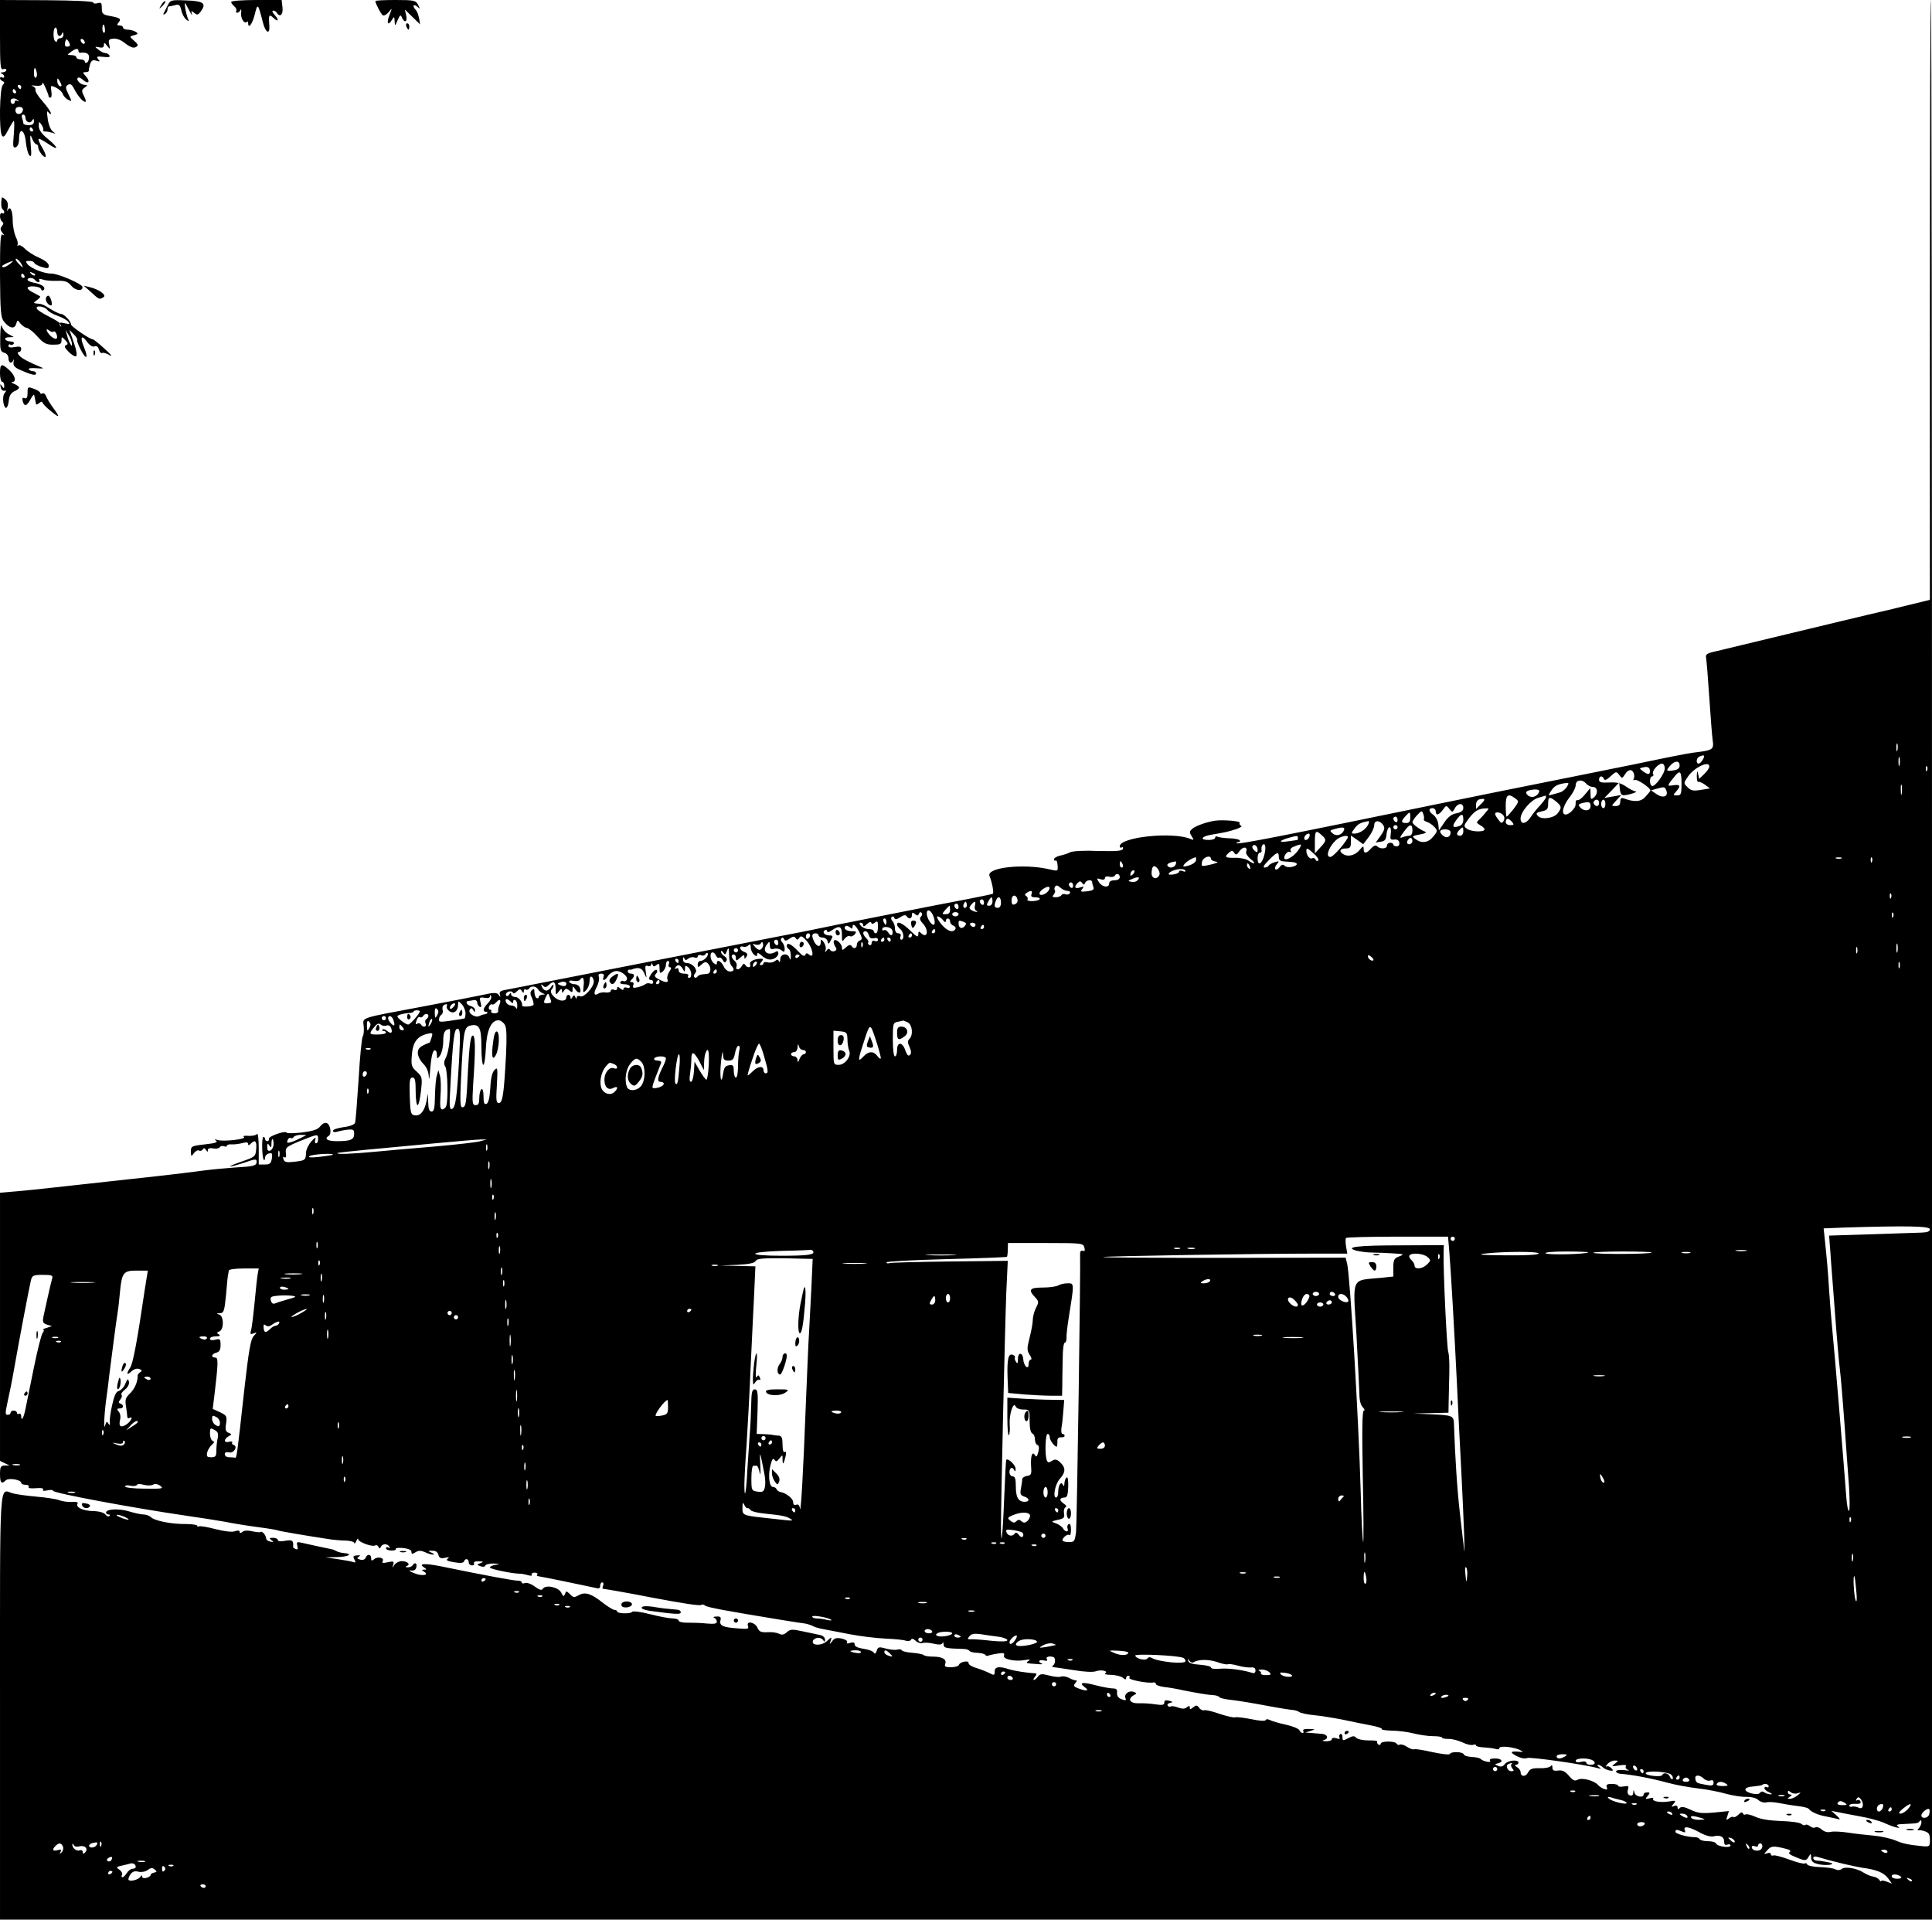 <?xml version="1.0" standalone="no"?>
<!DOCTYPE svg PUBLIC "-//W3C//DTD SVG 20010904//EN"
 "http://www.w3.org/TR/2001/REC-SVG-20010904/DTD/svg10.dtd">
<svg version="1.0" xmlns="http://www.w3.org/2000/svg"
 width="911pt" height="905pt" viewBox="0 0 911 905"
 preserveAspectRatio="xMidYMid meet">

<g transform="translate(0,905) scale(0.1,-0.1)"
fill="#000000" stroke="none">
<path d="M0 8884 c0 -144 2 -165 15 -160 8 3 15 1 15 -4 0 -6 -8 -10 -17 -11
-11 0 -13 -3 -5 -6 6 -2 12 -9 12 -14 0 -6 -4 -7 -10 -4 -5 3 -10 2 -10 -4 0
-5 6 -11 13 -14 9 -4 9 -7 0 -18 -15 -15 -18 -216 -4 -238 7 -11 14 -4 30 27
12 23 24 42 26 42 3 0 3 -29 0 -65 -5 -56 -4 -64 10 -59 9 4 15 19 15 40 0 57
27 43 32 -17 3 -27 10 -55 17 -62 9 -9 10 2 6 48 -4 50 -3 55 6 33 6 -16 15
-28 20 -28 5 0 9 -6 9 -13 0 -18 27 -53 35 -46 3 4 -4 23 -16 43 -12 20 -20
39 -17 41 2 3 21 -7 42 -21 53 -37 55 -23 3 20 -31 25 -44 44 -44 61 0 23 1
24 12 8 7 -10 11 -21 9 -25 -3 -5 1 -8 10 -8 8 0 23 -3 33 -6 17 -6 17 -6 1 7
-10 8 -20 34 -23 59 -5 33 -4 41 4 30 6 -8 11 -10 11 -4 0 6 -17 31 -38 55
-22 24 -37 49 -35 56 2 6 -4 14 -14 17 -10 3 -3 4 15 2 23 -2 32 2 32 13 1 12
29 -52 30 -66 0 -2 4 -3 8 -3 5 0 7 13 4 30 -4 28 -3 29 22 17 14 -7 29 -20
32 -30 3 -9 14 -22 25 -27 19 -10 19 -10 2 25 -15 31 -15 37 -3 45 11 7 19 2
29 -18 17 -33 41 -62 53 -62 5 0 2 12 -6 27 -12 24 -12 29 3 40 15 11 15 12 0
13 -19 0 -42 24 -32 33 3 4 15 0 25 -10 25 -22 36 -8 13 17 -16 18 -16 20 -2
20 10 0 17 3 16 8 -1 4 2 17 6 30 6 17 12 21 29 16 17 -6 19 -4 9 7 -10 13 -6
14 24 11 25 -3 34 -1 29 7 -4 6 -13 11 -20 11 -7 0 -21 7 -32 16 -19 15 -18
15 4 11 15 -4 22 0 22 11 0 13 3 12 15 -4 15 -18 15 -18 10 6 -5 22 -2 26 21
28 16 1 38 -8 55 -23 16 -13 36 -22 44 -19 20 8 19 13 -5 34 -20 18 -20 18 2
24 19 5 21 8 8 16 -8 5 -25 10 -37 10 -13 0 -23 5 -23 10 0 6 -7 10 -16 10
-13 0 -14 3 -5 14 14 17 8 22 -42 31 -33 6 -37 11 -37 37 0 25 -3 28 -20 23
-11 -3 -20 -2 -20 3 0 6 -87 10 -220 11 l-220 1 0 -166z m495 26 c1 -10 -2
-17 -6 -14 -4 2 -7 13 -6 24 2 23 10 17 12 -10z m-225 -10 c0 -22 15 -27 23
-7 3 7 6 5 6 -5 1 -10 -6 -18 -14 -18 -8 0 -15 -5 -15 -11 0 -5 -4 -8 -9 -4
-12 7 -11 65 1 65 4 0 8 -9 8 -20z m60 -62 c0 -5 -6 -8 -14 -8 -9 0 -12 7 -9
21 4 16 8 17 14 7 5 -7 9 -16 9 -20z m70 11 c0 -6 -4 -7 -10 -4 -5 3 -10 11
-10 16 0 6 5 7 10 4 6 -3 10 -11 10 -16z m-30 -39 c0 -5 3 -9 8 -9 26 4 42 -3
42 -20 0 -11 -4 -23 -10 -26 -5 -3 -10 -1 -10 4 0 6 -9 11 -20 11 -11 0 -20 5
-20 10 0 6 -10 10 -22 10 -22 1 -23 1 -4 15 23 17 36 19 36 5z m-197 -100 c3
-11 1 -23 -4 -26 -5 -3 -9 6 -9 20 0 31 6 34 13 6z m117 -63 c0 -5 -4 -5 -10
-2 -5 3 -10 14 -10 23 0 15 2 15 10 2 5 -8 10 -19 10 -23z m-190 -7 c0 -5 -2
-10 -4 -10 -3 0 -8 5 -11 10 -3 6 -1 10 4 10 6 0 11 -4 11 -10z m-25 -20 c3
-5 1 -10 -4 -10 -6 0 -11 5 -11 10 0 6 2 10 4 10 3 0 8 -4 11 -10z m12 -45 c4
-4 2 -5 -4 -1 -7 4 -13 2 -13 -3 0 -6 -4 -11 -10 -11 -5 0 -10 6 -10 14 0 15
24 16 37 1z m21 -45 c-5 -22 -33 -24 -35 -2 -1 11 5 18 18 18 12 0 19 -6 17
-16z m12 -34 c0 -21 21 -31 31 -15 7 11 9 10 9 -3 0 -13 -8 -18 -25 -18 -14 0
-25 4 -25 9 0 5 -3 16 -6 25 -3 9 -1 16 5 16 6 0 11 -6 11 -14z m35 -56 c3 -5
1 -10 -4 -10 -6 0 -11 5 -11 10 0 6 2 10 4 10 3 0 8 -4 11 -10z"/>
<path d="M761 9027 c-13 -21 -12 -21 5 -5 10 10 16 20 13 22 -3 3 -11 -5 -18
-17z"/>
<path d="M790 9023 c-8 -15 -16 -32 -19 -37 -2 -5 1 -6 7 -2 7 4 12 14 12 22
0 8 3 14 8 14 4 0 17 3 29 6 17 5 22 0 28 -24 3 -17 14 -37 23 -44 14 -11 15
-11 7 7 -4 11 -10 34 -12 50 -4 28 -3 28 17 -10 11 -22 18 -31 15 -21 -5 16
-3 17 11 5 14 -11 18 -10 30 6 29 39 15 50 -67 53 -74 3 -76 2 -89 -25z"/>
<path d="M1090 9041 c0 -5 7 -14 15 -21 8 -7 12 -16 9 -21 -3 -5 -1 -9 5 -9 5
0 12 6 15 13 3 6 5 1 3 -14 -3 -25 15 -54 27 -42 3 4 6 1 6 -5 0 -31 20 -6 31
39 14 56 15 55 39 -38 12 -48 33 -58 30 -15 -4 53 -2 57 20 37 24 -22 27 -9 3
17 -9 10 -11 18 -5 18 6 0 14 -4 17 -10 15 -24 31 -9 27 25 l-4 35 -119 0
c-65 0 -119 -4 -119 -9z"/>
<path d="M1770 9045 c0 -11 26 -61 35 -67 5 -4 18 3 28 15 17 21 17 21 3 -15
-15 -38 -6 -53 13 -20 9 15 11 14 12 -8 1 -25 1 -24 14 5 11 25 14 27 20 13
12 -29 28 -21 20 10 l-6 27 36 -35 36 -35 -5 29 c-3 16 -10 34 -16 40 -17 17
-11 30 7 15 15 -13 15 -12 4 9 -11 20 -18 22 -106 22 -52 0 -95 -2 -95 -5z"/>
<path d="M9100 7636 l0 -1414 -197 -48 c-109 -25 -324 -77 -478 -114 -154 -37
-304 -73 -332 -80 -46 -10 -52 -15 -48 -33 2 -12 9 -96 15 -187 6 -91 13 -181
16 -201 6 -41 0 -46 -73 -55 -24 -2 -86 -14 -136 -24 -51 -11 -261 -54 -467
-95 -206 -41 -463 -93 -570 -115 -831 -171 -991 -202 -998 -195 -3 3 0 5 7 5
7 0 10 4 7 8 -3 5 -26 10 -52 10 -25 1 -50 5 -55 8 -5 3 -9 0 -9 -5 0 -6 -13
-11 -30 -11 -45 0 -36 17 13 25 70 12 78 14 116 26 20 7 30 14 23 16 -6 3 -10
9 -6 14 4 8 -75 15 -116 10 -35 -5 -86 -22 -105 -36 -17 -14 -18 -18 -6 -37
12 -19 11 -20 -6 -13 -82 35 -333 9 -333 -35 0 -6 4 -8 10 -5 5 3 7 0 5 -7 -4
-10 -31 -12 -116 -10 -65 3 -120 0 -133 -6 -11 -6 -33 -13 -48 -16 -16 -4 -28
-11 -28 -17 0 -6 3 -8 8 -6 4 3 8 -7 9 -23 2 -28 2 -28 -40 -18 -122 28 -298
8 -281 -32 12 -30 22 -80 15 -84 -3 -2 -127 -27 -276 -55 -148 -29 -355 -70
-460 -91 -104 -22 -226 -46 -270 -54 -44 -9 -343 -67 -665 -130 -322 -63 -602
-118 -622 -122 -28 -4 -35 -10 -31 -22 4 -14 3 -14 -5 -3 -9 13 -21 13 -89 -2
-43 -9 -163 -32 -268 -52 -305 -57 -284 -50 -280 -93 2 -20 0 -41 -4 -47 -5
-5 -14 -97 -20 -203 -7 -106 -14 -199 -17 -206 -3 -8 -27 -17 -55 -20 -27 -4
-49 -11 -49 -17 0 -6 8 -8 18 -5 9 3 32 8 50 10 28 3 32 0 32 -19 0 -28 -17
-35 -81 -35 -46 0 -62 11 -39 25 15 9 8 54 -9 60 -9 4 -22 -3 -31 -15 -11 -15
-33 -22 -85 -29 -39 -4 -71 -5 -73 -1 -5 12 -87 -17 -84 -29 1 -6 -2 -11 -8
-11 -5 0 -10 5 -10 10 0 6 -4 10 -8 10 -9 0 -7 -99 2 -108 3 -3 6 2 6 10 0 9
8 18 18 20 15 4 17 0 14 -23 -4 -24 -9 -29 -33 -29 l-29 0 0 78 c0 42 -4 72
-8 66 -4 -6 -22 -10 -41 -9 -19 2 -28 -1 -21 -5 16 -10 -93 -23 -122 -15 -17
5 -19 4 -9 -3 10 -7 -5 -12 -52 -17 -64 -7 -67 -9 -67 -34 1 -24 1 -25 15 -7
7 10 18 15 24 12 5 -4 13 -1 17 5 4 8 9 7 15 -2 7 -11 9 -11 9 -1 0 8 9 11 25
8 13 -3 27 0 31 5 3 6 12 8 20 5 8 -3 14 -2 14 3 0 4 10 7 23 6 12 -1 34 2 50
6 18 5 27 4 27 -4 0 -8 3 -8 12 1 21 21 29 13 26 -25 -3 -35 -5 -37 -68 -59
-36 -12 -60 -23 -54 -23 6 -1 36 8 67 18 48 17 57 18 57 5 0 -20 -12 -23 -100
-28 -41 -3 -111 -9 -155 -15 -44 -6 -141 -18 -215 -26 -74 -8 -234 -26 -355
-39 -121 -14 -257 -28 -302 -32 l-83 -7 0 -632 0 -632 22 -11 23 -11 -22 0
c-20 -1 -23 -6 -23 -41 0 -41 7 -49 27 -29 13 13 73 3 73 -12 0 -5 9 -9 21 -9
11 0 17 -4 14 -10 -4 -6 10 -8 34 -6 26 2 38 0 34 -7 -4 -6 4 -7 21 -3 14 3
26 2 26 -2 0 -11 376 -81 630 -118 63 -9 147 -22 185 -29 39 -8 108 -19 155
-25 46 -6 87 -13 90 -15 5 -3 146 -27 240 -41 25 -4 62 -7 83 -7 20 -1 37 -6
38 -12 0 -5 4 -1 9 10 5 11 9 15 9 8 1 -13 66 -37 80 -29 5 4 12 0 15 -6 5
-10 7 -10 12 0 7 15 31 16 40 0 4 -7 3 -8 -4 -4 -7 4 -12 2 -12 -3 0 -6 12
-11 26 -11 14 0 23 3 20 8 -2 4 13 6 35 4 25 -3 39 -9 39 -18 0 -11 4 -12 19
-2 15 9 25 9 46 0 14 -7 31 -12 38 -11 7 0 3 4 -8 9 -19 8 -19 9 3 9 16 1 26
-6 29 -19 4 -15 11 -19 32 -14 18 4 22 3 12 -4 -10 -7 -2 -12 30 -17 29 -5 44
-4 47 4 5 16 22 13 22 -4 0 -8 7 -15 16 -15 8 0 12 5 9 10 -4 6 6 10 22 9 23
0 25 -2 9 -8 -19 -7 -19 -8 0 -15 11 -4 20 -3 22 3 2 6 20 10 40 10 31 -2 32
-3 10 -6 -16 -2 -28 -8 -28 -13 0 -7 106 -29 140 -29 8 0 26 -3 39 -7 14 -4
22 -3 18 2 -3 5 3 10 13 10 10 0 16 -4 14 -8 -3 -4 -3 -8 -1 -8 7 0 240 -48
270 -55 21 -6 27 -4 27 9 0 9 4 16 10 16 5 0 7 -7 4 -15 -4 -8 -4 -15 -1 -15
6 0 153 -26 222 -40 154 -29 236 -42 242 -36 3 3 11 2 17 -3 10 -9 99 -25 361
-68 50 -8 99 -16 111 -17 11 -2 27 -7 35 -11 7 -5 31 -12 54 -16 22 -4 78 -15
125 -24 47 -9 121 -18 165 -20 44 -2 87 -6 96 -10 10 -3 20 -2 24 4 4 8 11 6
22 -4 8 -9 23 -13 32 -11 9 3 33 2 53 -3 26 -6 39 -5 42 3 2 6 5 3 5 -6 1 -18
8 -19 96 -22 11 0 23 -4 26 -9 3 -4 20 -9 38 -9 17 -1 34 -5 37 -10 3 -4 8 -6
12 -4 4 2 24 7 44 10 30 5 36 3 32 -9 -7 -17 52 -30 99 -21 23 4 28 3 17 -4
-16 -10 -13 -12 40 -15 19 -2 29 -1 23 2 -22 8 -14 21 9 15 14 -3 19 -2 14 6
-7 11 12 16 31 10 11 -4 10 -32 -2 -40 -6 -5 -4 -8 5 -8 8 -1 51 -7 95 -14 48
-8 89 -10 102 -5 25 9 62 1 44 -10 -5 -4 8 -7 30 -7 21 -1 46 -7 54 -14 10 -9
15 -9 15 -1 0 6 5 11 11 11 5 0 8 -4 4 -10 -5 -9 86 -27 113 -22 6 2 12 -1 12
-7 0 -5 17 -11 38 -14 20 -2 62 -9 92 -16 66 -13 118 -22 145 -23 11 -1 22 -5
25 -9 3 -5 28 -10 55 -13 28 -3 102 -15 165 -27 63 -12 122 -21 130 -21 8 -1
20 -5 26 -9 6 -5 38 -12 70 -15 32 -3 93 -13 134 -21 41 -9 101 -21 133 -27
32 -6 56 -14 52 -17 -3 -4 18 -7 47 -8 29 0 76 -6 103 -13 28 -7 69 -13 92
-13 24 0 43 -3 43 -7 0 -4 13 -6 29 -6 16 1 46 -7 66 -16 20 -10 43 -15 51
-12 8 3 14 2 14 -3 0 -4 16 -8 36 -9 20 -1 45 -4 55 -7 11 -4 19 -2 19 4 0 13
75 4 100 -11 13 -8 13 -8 0 -7 -48 5 -54 -1 -20 -19 21 -11 41 -15 51 -10 14
6 270 -30 334 -48 16 -4 17 -3 5 5 -8 6 -10 11 -5 11 6 0 16 -5 23 -12 6 -6
21 -13 32 -15 17 -2 19 -1 8 11 -7 8 -17 11 -23 8 -5 -3 -4 2 4 11 7 9 23 17
34 17 20 0 20 0 1 -15 -17 -13 -16 -14 20 -8 27 4 37 3 32 -5 -3 -6 2 -13 11
-16 10 -3 1 -4 -19 -1 -21 2 -38 0 -38 -6 0 -5 8 -10 18 -11 62 -5 145 -21
227 -43 33 -9 96 -21 140 -26 44 -5 105 -17 135 -26 30 -8 73 -15 94 -14 24 0
47 -5 57 -15 10 -9 27 -14 38 -11 11 3 37 1 58 -3 21 -4 60 -11 87 -14 27 -3
52 -9 55 -14 10 -14 43 -29 84 -36 21 -4 46 -10 55 -12 11 -4 8 2 -8 17 l-25
22 30 -6 c17 -4 64 -12 105 -20 41 -7 91 -21 110 -29 47 -22 91 -33 70 -19
-12 8 -5 11 28 12 64 3 66 3 74 14 5 6 8 4 8 -6 0 -8 -6 -21 -12 -28 -7 -7 -8
-11 -3 -10 6 2 20 0 33 -5 17 -6 22 -15 22 -40 0 -31 -2 -32 -32 -30 -70 7
-94 12 -132 28 -22 9 -67 19 -100 22 -34 3 -88 9 -120 14 -33 5 -70 7 -83 4
-15 -4 -31 0 -43 11 -10 9 -24 14 -30 10 -6 -4 -18 -1 -26 6 -8 6 -17 9 -21 6
-3 -4 -12 -2 -20 5 -7 6 -51 12 -97 13 -53 2 -96 9 -119 20 -20 9 -40 14 -46
11 -5 -3 -11 -1 -13 5 -3 8 -10 5 -21 -6 -10 -9 -21 -15 -24 -11 -3 3 -13 0
-21 -7 -13 -10 -14 -8 -7 12 l7 23 -70 -7 c-58 -5 -77 -3 -110 13 -29 14 -44
16 -51 9 -8 -8 -11 -7 -11 2 0 8 -6 11 -16 7 -15 -6 -15 -4 -3 10 13 16 11 17
-23 11 -40 -6 -80 1 -73 13 3 5 -5 6 -17 2 -21 -5 -22 -4 -9 11 12 15 11 17
-3 17 -9 0 -16 -4 -16 -10 0 -17 -38 -11 -43 8 -4 16 -5 16 -6 0 -1 -11 -6
-15 -16 -12 -10 4 -13 13 -9 27 5 17 3 19 -20 15 -14 -3 -26 -1 -26 3 0 5 -13
9 -30 9 -22 0 -28 -4 -24 -15 5 -11 2 -14 -12 -9 -11 4 -23 12 -29 19 -17 20
-75 36 -95 25 -15 -8 -23 -4 -42 18 -18 21 -31 28 -51 25 -21 -3 -27 1 -27 14
0 11 -3 14 -8 7 -4 -6 -27 -11 -51 -10 -36 1 -47 -3 -56 -20 -11 -22 -35 -21
-35 1 0 8 -8 19 -17 24 -10 6 -12 11 -5 11 6 0 12 5 12 10 0 17 -52 11 -65 -7
-8 -11 -18 -14 -31 -8 -17 7 -18 8 -1 12 28 7 19 23 -14 23 -19 0 -28 -4 -23
-11 7 -12 -36 -2 -46 10 -3 3 -21 7 -40 8 -19 1 -36 6 -38 12 -4 13 -59 15
-66 2 -3 -5 -40 0 -83 9 -43 10 -81 16 -86 13 -4 -2 -19 3 -33 12 -13 9 -29
13 -34 10 -5 -3 -11 -1 -15 5 -8 13 -75 13 -75 -1 0 -5 -5 -7 -10 -4 -6 4 -8
10 -6 14 3 4 -16 7 -42 6 -26 0 -51 6 -57 12 -8 10 -16 10 -37 -1 -26 -14 -28
-13 -28 5 0 11 -5 17 -10 14 -6 -4 -7 -11 -4 -17 4 -6 -1 -8 -15 -3 -12 4 -21
2 -21 -4 0 -6 -12 -10 -27 -10 -18 1 -22 3 -10 6 24 6 16 28 -11 29 -12 1 -34
3 -49 4 l-28 2 25 8 c24 8 23 8 -8 9 -20 1 -31 -3 -27 -9 3 -5 2 -10 -3 -10
-6 0 -12 6 -15 13 -3 7 -31 19 -63 26 -33 7 -67 17 -76 22 -10 5 -18 5 -20 0
-2 -6 -30 -4 -67 4 -35 7 -70 11 -76 9 -7 -3 -40 5 -74 16 -33 12 -67 20 -74
17 -6 -2 -17 3 -23 12 -10 13 -14 13 -28 2 -12 -10 -16 -11 -16 -1 0 9 -3 10
-14 1 -10 -8 -21 -8 -41 -1 -15 6 -30 8 -35 5 -5 -3 -11 -1 -14 4 -4 5 2 11
11 13 15 3 14 5 -4 10 -16 4 -23 2 -23 -8 0 -12 -9 -14 -42 -9 -24 4 -60 6
-80 5 -41 -1 -53 21 -22 38 15 8 15 10 -1 16 -22 8 -46 -11 -38 -30 4 -11 0
-12 -18 -5 -16 6 -23 16 -22 30 2 16 -3 21 -20 21 -13 0 -49 7 -81 15 -64 17
-81 13 -50 -10 22 -17 7 -19 -31 -5 -23 9 -25 13 -14 26 7 8 8 14 3 12 -5 -1
-19 4 -32 11 -13 7 -30 10 -39 7 -8 -4 -34 -1 -56 5 -34 9 -43 8 -53 -5 -6 -9
-15 -16 -19 -16 -4 0 -2 7 5 15 7 8 9 15 4 16 -41 2 -104 12 -128 20 -46 15
-66 11 -66 -11 0 -18 -3 -19 -22 -9 -13 7 -41 18 -63 25 -22 6 -39 17 -38 23
4 15 -40 7 -45 -7 -2 -7 -19 -12 -38 -12 -26 0 -32 3 -27 16 8 21 -14 34 -58
34 -20 0 -39 3 -43 7 -3 4 -28 9 -54 11 -26 2 -48 7 -50 12 -2 4 -11 6 -21 3
-10 -3 -35 0 -54 5 -32 9 -37 8 -43 -10 -4 -14 -9 -17 -14 -9 -4 7 -26 15 -49
18 -26 4 -41 11 -41 20 0 10 -6 12 -21 8 -14 -5 -19 -3 -15 3 3 6 -7 13 -25
17 -23 5 -34 3 -45 -12 -13 -17 -14 -17 -7 2 6 19 5 19 -18 -2 -25 -23 -74
-22 -66 1 6 17 38 20 48 4 7 -10 9 -10 9 3 0 10 -11 19 -28 22 -15 3 -51 11
-81 17 -46 10 -56 9 -71 -5 -13 -12 -23 -14 -37 -7 -10 5 -34 9 -55 7 -30 -1
-38 2 -47 22 -12 26 -54 34 -44 7 5 -14 -2 -15 -48 -11 -71 5 -88 13 -82 38 4
15 0 19 -18 18 -13 0 -18 -3 -12 -6 7 -2 13 -11 13 -18 0 -10 -12 -12 -47 -9
-27 3 -67 4 -90 4 -24 -1 -43 4 -43 10 0 5 -13 10 -28 10 -16 0 -64 9 -107 20
-43 11 -81 16 -84 11 -7 -10 -71 -9 -71 2 0 4 -6 7 -12 7 -7 0 -33 16 -57 35
-52 41 -81 51 -109 36 -26 -14 -28 -14 -46 5 -15 14 -17 14 -22 -1 -6 -14 -8
-12 -18 7 -13 26 -74 38 -86 18 -6 -9 -16 -6 -38 10 -17 13 -38 20 -46 17 -9
-4 -16 -2 -16 3 0 5 -8 8 -17 8 -16 -1 -152 24 -366 68 -76 15 -107 13 -77 -6
13 -9 13 -10 0 -10 -13 0 -13 -1 0 -10 28 -17 -15 -22 -51 -5 -19 8 -24 13
-12 11 14 -2 23 2 26 15 5 20 -7 26 -18 9 -3 -5 -14 -10 -23 -9 -11 0 -12 2
-4 6 19 7 4 23 -23 23 -13 0 -29 -8 -35 -17 -11 -17 -11 -17 -6 0 5 16 2 18
-25 12 -22 -5 -29 -4 -25 4 11 16 -22 25 -39 11 -12 -10 -15 -9 -15 4 0 20
-19 21 -26 2 -3 -8 -13 -12 -25 -9 -16 4 -17 8 -7 14 9 6 6 8 -9 6 -17 -1 -20
-5 -12 -19 7 -13 6 -16 -3 -13 -7 3 -40 9 -73 14 l-60 9 52 1 c54 1 81 15 36
19 -13 1 -30 5 -36 9 -7 4 -19 9 -27 10 -17 3 -90 19 -134 29 -26 6 -29 5 -24
-14 4 -14 2 -19 -8 -15 -7 3 -13 8 -12 11 3 29 -4 34 -37 28 -22 -4 -35 -3
-35 4 0 5 -10 10 -22 10 -19 0 -20 -2 -8 -11 12 -8 11 -10 -5 -7 -11 2 -20 9
-20 15 0 7 -6 18 -12 25 -7 6 -13 9 -13 6 0 -3 -17 -2 -37 2 -24 6 -42 5 -50
-2 -9 -7 -13 -7 -13 0 0 7 -8 8 -22 3 -14 -5 -48 -1 -92 10 -38 10 -73 16 -78
13 -4 -3 -8 -2 -8 3 0 4 -24 8 -53 8 -67 -1 -148 15 -165 32 -7 7 -23 13 -35
13 -12 0 -44 7 -70 15 -47 14 -107 11 -107 -6 0 -5 5 -9 12 -9 6 0 8 -3 4 -7
-4 -5 -13 -1 -19 7 -7 9 -31 16 -60 16 -48 2 -82 18 -71 36 4 6 -8 9 -27 7
-19 -1 -45 3 -59 8 -14 6 -62 13 -107 17 -46 4 -97 11 -114 16 -64 19 -59 95
-59 -1006 l0 -1004 4555 0 4555 0 0 4525 c0 2489 -2 4525 -5 4525 -3 0 -5
-636 -5 -1414z m-153 -2123 c-3 -10 -5 -4 -5 12 0 17 2 24 5 18 2 -7 2 -21 0
-30z m-917 -43 c-6 -11 -15 -20 -20 -20 -14 0 -12 27 3 33 23 10 28 7 17 -13z
m927 -27 c-3 -10 -5 -2 -5 17 0 19 2 27 5 18 2 -10 2 -26 0 -35z m-1037 -2 c0
-13 -9 -20 -30 -23 -34 -5 -36 -2 -13 24 21 23 43 23 43 -1z m-70 -13 c0 -26
-48 -91 -61 -83 -13 8 -11 45 2 45 5 0 7 5 4 11 -8 12 23 49 42 49 7 0 13 -10
13 -22z m210 9 c0 -8 -11 -24 -24 -36 l-24 -23 -5 24 c-3 17 -5 15 -6 -10 0
-18 3 -31 7 -28 4 2 18 -4 31 -13 l24 -18 -44 -7 c-35 -6 -46 -3 -62 13 -19
19 -19 19 3 51 30 43 100 75 100 47z m-280 -23 c0 -17 -10 -17 -33 0 -18 14
-18 14 0 18 23 6 33 0 33 -18z m1307 4 c-3 -8 -6 -5 -6 6 -1 11 2 17 5 13 3
-3 4 -12 1 -19z m-1383 -14 c3 -9 3 -21 -1 -26 -3 -6 -2 -8 4 -5 11 7 80 -40
75 -51 -2 -4 -13 -17 -25 -30 -21 -23 -53 -24 -103 -5 -9 3 -14 -2 -14 -16 0
-15 -6 -21 -22 -21 -21 0 -21 0 3 26 l24 26 -40 -7 -40 -7 35 36 35 37 3 -30
c2 -22 8 -31 20 -30 24 1 70 17 54 18 -8 1 -28 11 -45 23 -23 16 -42 21 -79
19 -38 -2 -48 1 -48 13 0 19 16 21 23 4 3 -9 13 -5 31 12 26 24 28 24 41 7 13
-18 14 -18 27 2 15 25 34 27 42 5z m225 -49 c0 -49 -3 -55 -21 -55 -20 0 -20
1 -5 18 24 27 21 35 -13 30 -31 -5 -31 -4 9 45 23 28 30 20 30 -38z m-449 0
c7 -8 21 -15 31 -15 23 0 26 -32 4 -50 -13 -11 -15 -8 -15 16 l-1 29 -25 -30
c-13 -16 -29 -29 -34 -27 -6 1 -10 -2 -10 -8 0 -21 -2 -25 -17 -42 -9 -10 -22
-18 -30 -18 -23 0 -14 40 17 80 17 21 30 47 30 59 0 25 31 29 50 6z m-92 -15
c-7 -11 -21 -22 -30 -25 -10 -3 -27 -8 -39 -11 -20 -6 -20 -5 -4 19 15 23 31
31 73 36 10 1 10 -3 0 -19z m1579 -32 c-2 -13 -4 -5 -4 17 -1 22 1 32 4 23 2
-10 2 -28 0 -40z m-1110 16 c11 -28 -13 -39 -44 -19 l-28 19 25 7 c38 11 40
10 47 -7z m-599 -6 c-8 -23 -35 -33 -53 -18 -18 15 -8 25 30 28 17 1 25 -3 23
-10z m-113 -32 c18 -13 18 -15 -8 -50 -16 -20 -30 -36 -33 -36 -2 0 -4 23 -4
50 0 53 10 62 45 36z m145 6 c0 -4 -12 -21 -27 -38 -16 -16 -36 -42 -46 -57
-21 -32 -47 -36 -47 -6 0 31 48 88 84 98 17 5 32 10 34 10 1 1 2 -2 2 -7z
m-308 -34 l-22 -22 0 21 c0 12 7 23 18 25 27 6 28 -1 4 -24z m356 13 c26 -22
27 -29 7 -55 -18 -24 -78 -32 -94 -12 -10 12 -7 15 19 21 25 5 30 11 30 36 0
34 7 35 38 10z m202 -6 c0 -8 -4 -15 -9 -15 -13 0 -22 16 -14 24 11 11 23 6
23 -9z m30 -5 c0 -11 -4 -20 -10 -20 -5 0 -10 9 -10 20 0 11 5 20 10 20 6 0
10 -9 10 -20z m-70 -10 c0 -24 -31 -27 -49 -6 -10 11 -8 15 6 19 35 9 43 7 43
-13z m-600 -9 c0 -13 -10 -21 -32 -25 -23 -4 -41 -18 -58 -44 l-25 -37 -3 30
c-2 16 -12 35 -23 43 -23 16 -25 32 -4 32 8 0 15 -7 15 -15 0 -22 15 -18 34 8
15 21 16 21 30 4 14 -18 15 -18 26 2 13 26 40 27 40 2z m104 -23 c-10 -13 -25
-28 -32 -35 -11 -9 -10 -13 7 -23 12 -6 21 -15 21 -20 0 -14 -63 -12 -83 3
-16 11 -16 15 8 47 27 36 46 48 79 49 19 1 19 1 0 -21z m-290 -30 c-3 -4 4 -9
15 -13 10 -3 26 -14 35 -24 15 -17 15 -20 -5 -44 -23 -30 -55 -35 -84 -13 -19
13 -17 15 20 22 24 4 34 9 25 13 -27 11 -60 36 -60 45 0 5 10 20 22 33 21 22
23 23 29 6 4 -10 5 -21 3 -25z m-64 7 c0 -18 -5 -25 -20 -25 -24 0 -25 8 -3
32 21 23 23 23 23 -7z m438 12 c7 -8 7 -18 2 -27 -8 -13 -12 -12 -24 5 -9 11
-16 23 -16 28 0 12 27 8 38 -6z m-188 -21 c0 -16 -7 -27 -21 -31 -30 -10 -34
0 -12 29 23 32 33 33 33 2z m-310 -2 c0 -8 -4 -12 -10 -9 -5 3 -10 10 -10 16
0 5 5 9 10 9 6 0 10 -7 10 -16z m540 -9 c10 -13 9 -15 -9 -15 -12 0 -21 6 -21
15 0 8 4 15 9 15 5 0 14 -7 21 -15z m-680 -15 c-12 -22 -41 -40 -65 -40 -14 0
-14 3 2 24 16 22 28 28 66 35 4 0 3 -8 -3 -19z m73 -1 c8 -12 5 -24 -13 -49
l-23 -32 24 4 c19 2 25 10 27 36 2 17 8 32 14 32 6 0 8 -13 6 -30 -4 -26 -2
-30 16 -28 13 2 22 -3 24 -14 2 -11 -3 -18 -12 -18 -9 0 -16 4 -16 8 0 5 -7 9
-15 9 -8 0 -15 -6 -15 -14 0 -15 -32 -17 -46 -3 -7 7 -16 4 -29 -10 -22 -25
-35 -26 -35 -2 0 15 -3 14 -18 -4 -20 -25 -53 -35 -76 -22 -24 13 -19 28 9 28
21 0 25 5 25 31 l0 30 29 -20 29 -21 26 34 c14 19 26 44 26 56 0 25 27 24 43
-1z m67 -9 c0 -5 -4 -10 -10 -10 -5 0 -10 5 -10 10 0 6 5 10 10 10 6 0 10 -4
10 -10z m70 -15 c0 -15 -6 -25 -14 -25 -8 0 -22 -3 -32 -7 -15 -6 -15 -2 5 25
27 38 41 41 41 7z m-322 3 c-8 -23 -35 -33 -53 -18 -16 14 -16 15 6 21 38 11
51 10 47 -3z m562 -8 c0 -11 -7 -20 -15 -20 -18 0 -19 12 -3 28 16 16 18 15
18 -8z m-60 -4 c0 -22 -19 -30 -35 -16 -22 18 -18 30 10 30 15 0 25 -6 25 -14z
m-608 -13 c24 -21 23 -27 -7 -59 l-25 -27 0 52 c0 55 4 60 32 34z m-58 -8 c-6
-16 -24 -21 -24 -7 0 11 11 22 21 22 5 0 6 -7 3 -15z m-54 -5 c0 -5 -1 -10 -2
-10 -59 -9 -78 -11 -78 -6 0 3 15 10 33 15 43 12 47 13 47 1z m234 -2 c-22
-37 -69 -88 -81 -88 -32 0 8 77 48 93 25 10 40 8 33 -5z m306 -13 c0 -8 -7
-15 -15 -15 -9 0 -12 6 -9 15 4 8 10 15 15 15 5 0 9 -7 9 -15z m-730 -42 c0
-13 -3 -13 -15 -3 -8 7 -12 16 -9 21 8 13 24 1 24 -18z m36 0 c-7 -59 -36 -88
-36 -38 0 14 5 25 10 25 6 0 9 3 9 8 -3 18 2 32 11 32 5 0 8 -12 6 -27z m158
2 c-28 -43 -85 -65 -64 -25 6 11 16 17 22 14 7 -4 8 -3 4 5 -4 7 2 15 16 20
36 15 40 13 22 -14z m-248 -11 c-3 -7 7 -22 21 -34 29 -22 19 -28 -12 -6 -11
7 -39 13 -63 12 -45 -1 -51 4 -26 25 13 10 17 10 24 -2 8 -11 12 -10 25 9 17
23 40 21 31 -4z m320 -9 c15 -13 24 -28 20 -32 -5 -4 -11 -2 -13 5 -3 6 -9 9
-15 6 -11 -7 -28 13 -28 34 0 17 3 16 36 -13z m-166 -15 c0 -14 7 -20 23 -21
12 -1 29 -2 39 -3 29 -2 31 -15 3 -22 -15 -4 -31 -2 -37 4 -8 8 -15 7 -24 -6
-7 -9 -16 -14 -20 -10 -4 4 -1 15 7 24 12 15 11 16 -11 9 -14 -4 -26 -12 -28
-16 -2 -5 -10 -9 -19 -9 -10 0 -3 12 19 34 39 40 48 43 48 16z m-390 -14 c0
-8 -13 -19 -30 -25 -16 -5 -30 -8 -30 -5 0 12 30 34 58 43 1 1 2 -5 2 -13z
m70 5 c0 -5 10 -11 23 -13 15 -2 8 -6 -24 -14 -45 -10 -45 -10 -41 13 4 22 42
35 42 14z m2973 2 c-7 -2 -19 -2 -25 0 -7 3 -2 5 12 5 14 0 19 -2 13 -5z m144
-15 c-3 -8 -6 -5 -6 6 -1 11 2 17 5 13 3 -3 4 -12 1 -19z m-3533 -13 c3 -8 1
-15 -4 -15 -6 0 -10 7 -10 15 0 8 2 15 4 15 2 0 6 -7 10 -15z m250 0 c-7 -17
-30 -20 -39 -6 -4 8 9 15 37 20 4 0 5 -6 2 -14z m350 -11 c3 -8 2 -12 -4 -9
-6 3 -10 10 -10 16 0 14 7 11 14 -7z m-427 -38 c-10 -25 -37 -19 -37 7 0 13 3
27 7 31 11 11 36 -21 30 -38z m123 17 c0 -3 -7 -3 -15 1 -8 3 -15 2 -15 -3 0
-5 -11 -11 -25 -13 -34 -7 -32 8 3 20 25 8 52 6 52 -5z m-248 -15 c-7 -7 -12
-8 -12 -2 0 14 12 26 19 19 2 -3 -1 -11 -7 -17z m-62 -13 c0 -9 -9 -15 -25
-15 -16 0 -25 -6 -25 -15 0 -22 -33 -18 -48 6 -12 19 -11 20 7 14 13 -4 21 -2
21 5 0 7 8 10 20 7 11 -3 23 -1 26 4 8 14 24 10 24 -6z m83 -16 c-6 -6 -19 -9
-29 -6 -17 3 -16 5 6 14 28 12 39 8 23 -8z m-246 -11 c5 14 33 17 33 3 0 -5 3
-16 6 -24 4 -11 -4 -16 -30 -19 -30 -3 -33 -2 -23 11 10 12 8 13 -11 7 -24 -8
-29 3 -10 22 9 9 14 9 21 -1 7 -9 10 -9 14 1z m-57 -14 c0 -8 -4 -12 -10 -9
-5 3 -10 10 -10 16 0 5 5 9 10 9 6 0 10 -7 10 -16z m-26 -24 c10 0 14 -5 11
-11 -4 -6 -13 -8 -21 -5 -7 3 -16 1 -19 -4 -4 -6 -15 -10 -27 -10 -16 0 -18 3
-9 13 6 8 8 17 5 20 -3 3 -3 11 1 17 5 8 12 7 24 -4 10 -9 25 -16 35 -16z
m-86 8 c-6 -17 -36 -34 -45 -24 -4 4 1 14 11 22 24 17 39 18 34 2z m-84 -23
c-4 -10 0 -15 14 -15 36 0 32 -15 -5 -18 -19 -1 -32 2 -28 7 3 5 0 13 -6 17
-8 4 -7 9 2 15 21 13 29 11 23 -6z m4053 -17 c-3 -8 -6 -5 -6 6 -1 11 2 17 5
13 3 -3 4 -12 1 -19z m-4119 -10 c2 -9 -4 -18 -13 -21 -11 -5 -15 0 -15 19 0
28 23 29 28 2z m-118 -8 c0 -11 -7 -20 -15 -20 -13 0 -14 4 -5 20 6 11 13 20
15 20 3 0 5 -9 5 -20z m40 -5 c0 -16 -6 -25 -15 -25 -16 0 -19 9 -9 34 9 25
24 19 24 -9z m-80 -1 c0 -8 -4 -12 -10 -9 -5 3 -10 10 -10 16 0 5 5 9 10 9 6
0 10 -7 10 -16z m-84 -21 c-10 -10 -19 5 -10 18 6 11 8 11 12 0 2 -7 1 -15 -2
-18z m41 7 c-3 -10 0 -21 7 -24 6 -2 7 -5 1 -5 -5 0 -16 3 -24 8 -12 8 -12 12
-2 25 18 21 24 20 18 -4z m-77 -6 c0 -8 -4 -12 -10 -9 -5 3 -10 10 -10 16 0 5
5 9 10 9 6 0 10 -7 10 -16z m-40 -14 c0 -13 -7 -20 -20 -20 -19 0 -19 1 -3 20
10 11 19 20 20 20 2 0 3 -9 3 -20z m-77 -34 c5 -15 6 -30 2 -34 -9 -10 -35 28
-35 51 0 27 22 16 33 -17z m-70 16 c2 7 8 10 12 5 5 -4 4 -12 -2 -18 -8 -8 -6
-17 8 -32 31 -33 22 -76 -9 -45 -9 9 -12 8 -12 -7 0 -16 -7 -12 -38 18 -36 35
-62 47 -62 28 0 -5 7 -14 15 -21 17 -14 20 -50 5 -50 -5 0 -7 7 -4 15 4 9 0
15 -10 15 -10 0 -16 9 -16 23 0 13 -5 28 -12 35 -6 6 -8 15 -3 19 4 5 10 2 12
-4 3 -9 10 -9 28 3 15 10 25 12 30 5 10 -16 25 -13 25 5 0 13 3 14 14 5 11 -9
15 -9 19 1z m187 -2 c0 -5 -7 -10 -15 -10 -8 0 -15 5 -15 10 0 6 7 10 15 10 8
0 15 -4 15 -10z m4407 -12 c-3 -8 -6 -5 -6 6 -1 11 2 17 5 13 3 -3 4 -12 1
-19z m-4481 -15 c8 -11 13 -13 14 -5 0 17 20 15 20 -2 0 -8 7 -17 16 -20 8 -3
12 -10 9 -16 -12 -20 -40 -9 -68 25 -15 19 -23 35 -16 35 6 0 18 -8 25 -17z
m-266 -8 c0 -8 -2 -15 -4 -15 -2 0 -6 7 -10 15 -3 8 -1 15 4 15 6 0 10 -7 10
-15z m-54 -4 c11 9 14 6 14 -20 0 -17 -4 -31 -10 -31 -5 0 -10 5 -10 10 0 6
-11 10 -24 10 -13 0 -29 7 -36 15 -9 10 -9 15 -1 15 6 0 11 -5 11 -12 0 -8 7
-6 17 5 11 10 19 13 21 7 3 -7 8 -7 18 1z m418 3 c13 -5 14 -9 5 -20 -13 -16
-29 -9 -29 12 0 16 2 16 24 8z m56 -14 c0 -5 -4 -10 -9 -10 -6 0 -13 5 -16 10
-3 6 1 10 9 10 9 0 16 -4 16 -10z m-580 -11 c0 21 15 10 32 -23 14 -29 15 -35
2 -40 -8 -3 -14 -12 -14 -21 0 -17 -16 -20 -25 -4 -5 7 -14 4 -26 -7 -16 -15
-19 -15 -19 -2 0 19 -28 44 -37 34 -4 -4 -2 -15 4 -26 10 -14 9 -19 -2 -24 -8
-3 -17 0 -21 6 -4 7 -10 6 -16 -3 -8 -11 -9 -10 -5 3 3 9 -1 24 -8 35 -13 17
-14 17 -15 1 0 -24 -17 -23 -30 1 -14 27 -13 41 5 41 8 0 15 -4 15 -10 0 -5 9
-10 19 -10 11 0 21 -8 23 -17 3 -16 6 -15 16 5 11 19 10 22 -7 22 -23 0 -36
16 -21 25 5 3 10 1 10 -5 0 -7 9 -5 22 4 36 25 48 20 48 -21 0 -33 1 -35 13
-18 8 10 19 15 24 12 6 -4 16 0 23 8 10 13 8 15 -13 15 -26 0 -42 12 -30 24 3
3 12 1 20 -5 9 -9 13 -8 13 0z m620 1 c0 -5 -5 -10 -11 -10 -5 0 -7 5 -4 10 3
6 8 10 11 10 2 0 4 -4 4 -10z m-433 -15 c8 -23 -7 -33 -18 -12 -6 9 -14 15
-20 12 -5 -4 -9 -1 -9 4 0 17 40 13 47 -4z m203 -5 c0 -5 -5 -10 -11 -10 -5 0
-7 5 -4 10 3 6 8 10 11 10 2 0 4 -4 4 -10z m-313 -19 c3 -13 11 -17 24 -14 11
3 19 0 19 -7 0 -7 -7 -10 -15 -6 -9 3 -15 0 -15 -10 0 -8 -5 -12 -11 -9 -6 4
-8 9 -5 12 3 3 -1 12 -9 20 -18 17 -19 33 -4 33 6 0 13 -8 16 -19z m-277 0 c0
-6 -4 -13 -10 -16 -5 -3 -10 1 -10 9 0 9 5 16 10 16 6 0 10 -4 10 -9z m480 -1
c0 -5 -5 -10 -11 -10 -5 0 -7 5 -4 10 3 6 8 10 11 10 2 0 4 -4 4 -10z m-531
-11 c7 11 14 9 35 -15 28 -31 38 -86 12 -65 -11 9 -15 9 -19 -1 -4 -9 -15 -3
-36 20 -30 32 -51 41 -51 23 0 -6 5 -13 10 -16 6 -3 9 -18 9 -33 -1 -17 -3
-21 -6 -9 -7 26 -43 22 -44 -5 0 -13 -3 -17 -6 -10 -4 10 -8 10 -19 1 -8 -6
-23 -9 -34 -6 -11 3 -20 1 -20 -4 0 -5 -5 -9 -11 -9 -8 0 -8 5 1 15 10 12 10
15 -1 15 -33 0 -57 -13 -52 -26 6 -17 -13 -19 -23 -3 -5 8 -10 6 -16 -5 -11
-20 -32 -21 -25 -2 3 8 -1 20 -9 26 -16 14 -19 30 -4 30 6 0 10 -7 10 -17 0
-14 2 -14 20 2 15 14 20 15 20 4 0 -11 2 -11 10 1 7 11 4 17 -10 22 -11 4 -20
12 -20 19 0 6 6 9 14 6 7 -3 19 0 25 6 8 8 11 6 11 -10 0 -11 7 -26 15 -33 12
-10 15 -10 15 0 0 10 5 9 18 -2 9 -9 24 -18 32 -20 21 -7 50 9 50 28 0 10 -5
12 -12 7 -36 -22 -67 1 -43 33 14 18 14 18 15 -3 0 -16 5 -20 20 -16 11 3 27
0 35 -7 12 -10 15 -9 15 7 0 10 -5 24 -12 31 -6 6 -8 15 -3 19 4 5 10 2 12 -4
4 -10 10 -10 26 2 16 11 23 12 29 2 6 -9 10 -9 17 2z m401 -9 c0 -5 -5 -10
-11 -10 -5 0 -7 5 -4 10 3 6 8 10 11 10 2 0 4 -4 4 -10z m30 0 c0 -5 -2 -10
-4 -10 -3 0 -8 5 -11 10 -3 6 -1 10 4 10 6 0 11 -4 11 -10z m-530 -16 c0 -8
-4 -12 -10 -9 -5 3 -10 10 -10 16 0 5 5 9 10 9 6 0 10 -7 10 -16z m-79 -27
c-8 -8 -16 -6 -29 7 -16 18 -16 18 0 13 10 -3 21 -1 25 5 5 9 8 9 11 -1 2 -7
-1 -18 -7 -24z m476 11 c-3 -8 -6 -5 -6 6 -1 11 2 17 5 13 3 -3 4 -12 1 -19z
m4880 -25 c-3 -10 -5 -2 -5 17 0 19 2 27 5 18 2 -10 2 -26 0 -35z m-190 -5
c-3 -7 -5 -2 -5 12 0 14 2 19 5 13 2 -7 2 -19 0 -25z m-5319 -14 c0 -20 5 -41
11 -47 16 -16 13 -27 -7 -27 -11 0 -24 11 -30 25 -12 25 -32 34 -32 14 0 -8
-5 -8 -15 1 -17 14 -20 50 -5 50 6 0 13 -7 16 -15 4 -8 10 -13 14 -10 5 3 13
-2 18 -11 7 -13 11 -14 17 -4 5 8 1 16 -9 22 -9 5 -16 14 -16 21 0 7 4 6 10
-3 8 -12 10 -12 16 3 9 25 12 21 12 -19z m42 26 c0 -5 -4 -10 -10 -10 -5 0
-10 5 -10 10 0 6 5 10 10 10 6 0 10 -4 10 -10z m-150 -35 c-7 -8 -19 -15 -26
-15 -8 0 -14 -7 -14 -17 0 -15 1 -15 18 0 14 13 21 14 30 5 17 -17 15 -48 -3
-49 -8 -1 -21 -2 -27 -3 -7 -1 -16 -5 -20 -11 -4 -5 -10 -6 -14 -2 -4 4 -2 13
4 19 15 15 -12 48 -40 48 -11 0 -18 7 -17 18 0 11 2 12 6 4 4 -10 8 -10 19 -1
7 6 21 9 29 5 8 -3 15 -1 15 5 0 6 7 9 15 6 8 -4 17 -2 21 4 3 6 8 8 11 5 3
-3 0 -12 -7 -21z m440 11 c0 -3 -4 -8 -10 -11 -5 -3 -10 -1 -10 4 0 6 5 11 10
11 6 0 10 -2 10 -4z m2706 -23 c-7 -7 -26 7 -26 19 0 6 6 6 15 -2 9 -7 13 -15
11 -17z m-3276 -3 c0 -5 -2 -10 -4 -10 -3 0 -8 5 -11 10 -3 6 -1 10 4 10 6 0
11 -4 11 -10z m-46 -15 c-4 -8 -1 -15 5 -15 8 0 7 -7 -3 -21 -8 -12 -12 -28
-9 -35 7 -18 -7 -18 -40 -1 -20 10 -23 17 -15 25 7 7 9 15 5 19 -4 3 -14 -2
-22 -13 -17 -23 -19 -34 -5 -34 6 0 10 -5 10 -11 0 -6 -6 -9 -14 -6 -7 3 -17
2 -22 -2 -5 -5 -21 -11 -36 -15 -22 -5 -26 -3 -22 9 4 9 1 15 -7 15 -10 0 -10
3 -1 12 16 16 15 28 -3 28 -8 0 -15 5 -15 10 0 6 3 9 8 9 4 -1 9 -1 12 1 31
12 47 7 58 -18 12 -27 12 -27 7 7 -4 26 -2 32 10 27 8 -3 15 0 16 7 0 9 2 8 6
-1 4 -10 8 -10 19 -1 11 9 14 6 14 -16 0 -23 2 -26 15 -15 8 7 15 21 15 31 0
11 4 19 10 19 5 0 7 -7 4 -15z m408 -7 c-7 -7 -12 -8 -12 -2 0 6 3 14 7 17 3
4 9 5 12 2 2 -3 -1 -11 -7 -17z m5395 -10 c-3 -7 -5 -2 -5 12 0 14 2 19 5 13
2 -7 2 -19 0 -25z m-5738 -5 c10 -17 10 -17 11 1 0 15 3 16 15 6 17 -14 20
-50 4 -50 -5 0 -7 5 -4 10 4 6 -5 10 -19 10 -17 0 -26 6 -26 16 0 9 -5 12 -12
8 -7 -4 -8 -3 -4 4 10 17 23 15 35 -5z m-264 -53 c-4 -6 -10 -8 -15 -5 -5 3
-11 1 -15 -5 -4 -6 5 -10 19 -10 14 0 26 -5 26 -11 0 -6 -7 -9 -15 -5 -8 3
-15 0 -15 -6 0 -7 -5 -6 -15 2 -12 10 -15 10 -15 0 0 -7 -7 -10 -15 -6 -8 3
-15 1 -15 -5 0 -6 -10 -9 -22 -8 -13 2 -29 0 -36 -5 -21 -13 -25 0 -8 32 9 17
13 38 10 46 -4 11 0 16 11 16 11 0 15 -5 11 -15 -8 -22 7 -19 21 4 7 11 23 21
35 23 25 4 63 -26 53 -42z m425 40 c0 -5 -5 -10 -11 -10 -5 0 -7 5 -4 10 3 6
8 10 11 10 2 0 4 -4 4 -10z m-580 -48 c-1 -27 -46 -76 -64 -69 -9 4 -16 1 -17
-6 0 -8 -2 -7 -6 2 -5 11 -7 11 -14 0 -6 -10 -9 -11 -9 -1 0 6 -4 12 -10 12
-5 0 -10 -6 -10 -14 0 -9 -9 -14 -22 -13 -28 2 -61 38 -47 52 5 5 9 14 9 20 0
5 -5 2 -11 -7 -5 -10 -16 -18 -23 -18 -8 0 -17 8 -21 18 -5 13 -3 14 6 5 9 -9
15 -8 26 3 23 22 33 17 33 -18 0 -30 1 -31 15 -12 11 14 14 15 15 4 0 -13 2
-13 9 -1 8 12 12 12 25 2 14 -11 16 -11 16 5 0 17 1 17 14 -2 16 -22 30 -15
20 10 -3 9 -14 16 -24 16 -11 0 -22 5 -25 10 -4 7 3 9 19 6 14 -3 28 0 31 5
13 20 21 7 17 -28 -4 -34 -3 -36 12 -21 9 9 16 28 16 43 0 15 4 24 10 20 6 -3
10 -14 10 -23z m-134 -19 c-3 -3 -13 -2 -23 2 -17 7 -17 8 2 15 19 7 34 -5 21
-17z m444 17 c0 -5 -5 -10 -11 -10 -5 0 -7 5 -4 10 3 6 8 10 11 10 2 0 4 -4 4
-10z m-573 -34 c4 -7 15 -16 23 -19 12 -4 11 -6 -2 -6 -10 -1 -18 -6 -18 -12
0 -5 -4 -7 -10 -4 -5 3 -10 16 -10 28 0 16 -3 18 -12 9 -9 -9 -9 -18 1 -38 6
-15 9 -29 6 -32 -8 -8 -54 -10 -53 -3 3 17 -16 41 -33 41 -10 0 -19 6 -19 13
0 9 -3 8 -9 -2 -5 -8 -11 -9 -15 -3 -3 5 2 13 11 17 10 3 19 1 21 -4 2 -7 10
-4 19 5 13 13 17 13 24 2 7 -11 9 -11 9 0 0 7 4 11 9 7 5 -3 12 -1 16 5 9 14
33 12 42 -4z m62 -58 c1 -5 -8 -8 -19 -8 -17 0 -18 3 -8 26 11 23 13 24 19 7
4 -10 8 -21 8 -25z m-298 -7 c-23 -23 -27 -41 -9 -41 13 0 5 -12 -9 -12 -4 0
-15 -4 -23 -8 -19 -10 -55 14 -45 30 6 9 10 9 16 -1 7 -12 9 -12 9 -1 0 8 -9
16 -20 19 -19 5 -28 22 -12 24 4 0 15 2 25 4 9 2 17 -3 17 -10 0 -8 5 -17 11
-21 9 -5 10 1 5 20 -6 24 -4 26 19 22 15 -3 25 0 26 7 0 9 2 9 5 0 3 -6 -4
-21 -15 -32z m54 -8 c-5 -10 -7 -23 -6 -30 1 -6 -7 -11 -18 -10 -11 0 -17 5
-15 9 3 4 1 8 -5 8 -6 0 -8 7 -5 15 4 8 10 13 14 10 4 -3 13 2 20 10 16 19 25
12 15 -12z m53 15 c9 -9 12 -9 12 1 0 7 5 9 10 6 6 -3 10 -16 9 -28 0 -12 -3
-16 -6 -9 -2 6 -13 12 -23 12 -10 0 -20 7 -24 15 -7 18 5 20 22 3z m-213 -55
c0 -13 -2 -24 -5 -24 -3 -1 -14 -3 -25 -5 -93 -14 -95 -14 -95 0 0 8 5 18 11
22 6 3 9 14 6 24 -3 11 2 21 10 24 10 4 13 2 10 -7 -3 -7 3 -18 13 -25 21 -13
40 2 40 32 0 19 1 19 18 1 9 -10 17 -29 17 -42z m-55 32 c-7 -9 -15 -13 -17
-11 -7 7 7 26 19 26 6 0 6 -6 -2 -15z m-79 -42 c-9 -16 -10 -14 -11 12 0 21 3
26 11 18 8 -8 8 -16 0 -30z m-81 20 c0 -11 -46 -63 -55 -63 -7 0 -22 9 -35 20
-20 17 -20 20 -6 26 9 3 27 7 41 8 14 0 25 4 25 7 0 3 7 6 15 6 8 0 15 -2 15
-4z m40 -22 c0 -6 -4 -12 -10 -16 -5 -3 -7 -12 -3 -20 6 -17 -12 -21 -22 -5
-4 6 -11 8 -16 5 -11 -7 -11 -3 -3 19 3 9 10 14 14 11 5 -3 11 -1 15 5 8 13
25 13 25 1z m-200 -11 c0 -5 -4 -10 -10 -10 -5 0 -10 5 -10 10 0 6 5 10 10 10
6 0 10 -4 10 -10z m34 -6 c10 -27 7 -36 -9 -20 -8 8 -15 19 -15 25 0 17 17 13
24 -5z m177 -21 c-12 -20 -14 -14 -5 12 4 9 9 14 11 11 3 -2 0 -13 -6 -23z
m-290 -20 c-9 -16 -10 -14 -11 12 0 21 3 26 11 18 8 -8 8 -16 0 -30z m640 15
c8 -15 9 -58 5 -142 -10 -187 -16 -226 -34 -226 -12 0 -14 13 -9 86 4 79 4 85
-11 70 -11 -11 -18 -39 -20 -85 -3 -47 -9 -71 -18 -75 -11 -4 -14 5 -14 35 0
24 -4 38 -10 34 -5 -3 -10 -22 -10 -41 0 -26 -4 -34 -17 -34 -16 0 -17 9 -12
97 12 168 11 235 -3 231 -9 -3 -15 -50 -21 -159 -8 -167 -10 -179 -28 -179 -9
0 -10 35 -5 138 11 220 14 239 43 247 43 10 53 -9 53 -101 0 -46 4 -84 9 -84
5 0 10 35 12 78 4 85 25 132 59 132 11 0 24 -10 31 -22z m1900 12 c21 -12 26
-59 7 -78 -9 -9 -9 -18 1 -38 8 -19 9 -30 2 -37 -8 -8 -14 -1 -22 21 -14 41
-39 42 -39 2 0 -16 -4 -30 -10 -30 -6 0 -10 33 -10 79 0 75 1 80 23 84 12 2
23 5 25 6 2 0 12 -4 23 -9z m-2459 -15 c9 4 18 -1 22 -11 9 -23 0 -30 -19 -14
-9 7 -18 10 -22 6 -3 -3 -1 -6 5 -6 7 0 12 -4 12 -8 0 -5 -18 -9 -40 -9 -41
-1 -42 4 -12 39 11 13 19 15 27 8 7 -6 19 -8 27 -5z m77 -8 c8 -10 7 -14 -2
-14 -8 0 -14 6 -14 14 0 7 1 13 2 13 2 0 8 -6 14 -13z m2254 -147 c-3 -3 -10
3 -17 13 -18 23 -41 22 -66 -5 -24 -26 -25 -17 -4 48 38 118 35 117 65 28 14
-43 24 -81 22 -84z m-2033 83 c-3 -32 -11 -68 -18 -80 -9 -17 -10 -29 -2 -42
11 -21 14 -159 4 -185 -3 -9 -12 -16 -19 -16 -9 0 -11 16 -8 64 3 35 2 77 -2
93 l-8 28 -7 -25 c-5 -14 -8 -58 -9 -97 -1 -58 -4 -73 -16 -73 -11 0 -15 12
-16 43 l-1 42 -7 -37 c-10 -47 -29 -70 -55 -66 -19 3 -21 10 -24 91 -2 73 0
87 13 87 12 0 15 -13 15 -65 0 -36 4 -65 9 -65 5 0 12 30 16 66 7 64 6 68 -20
92 -25 22 -27 30 -23 79 5 60 25 87 72 99 26 6 28 5 21 -17 -4 -13 -8 -24 -9
-24 -45 -17 -56 -27 -56 -49 0 -14 11 -36 25 -50 17 -17 26 -38 27 -63 1 -21
4 -2 7 41 4 50 11 81 19 84 7 2 12 -6 12 -20 1 -22 1 -22 15 -4 8 11 15 41 15
67 0 42 7 55 30 58 3 1 3 -25 0 -56z m45 -85 c-10 -181 -17 -230 -34 -236 -12
-4 -13 14 -7 114 12 222 18 264 33 264 13 0 14 -21 8 -142z m1831 92 c0 -19 4
-43 8 -53 12 -25 -19 -67 -49 -67 -25 0 -25 1 -25 81 l0 80 33 -3 c29 -3 32
-6 33 -38z m-393 -80 c20 -69 21 -80 7 -80 -5 0 -10 7 -10 15 0 21 -26 19 -50
-5 -11 -11 -22 -20 -24 -20 -3 0 7 34 21 75 13 41 28 75 32 75 4 0 15 -27 24
-60z m183 30 c8 0 14 -4 14 -10 0 -5 -5 -10 -10 -10 -6 0 -15 -10 -20 -22 -7
-18 -9 -19 -9 -5 -1 9 -8 17 -16 17 -8 0 -15 5 -15 10 0 6 7 10 15 10 9 0 15
10 16 23 1 16 2 18 6 5 2 -10 11 -18 19 -18z m-300 -2 c-3 -13 -6 -47 -6 -75
0 -29 -4 -53 -10 -53 -5 0 -10 14 -10 31 0 26 -3 30 -22 27 -18 -2 -24 -11
-28 -38 -9 -63 -18 -17 -10 55 4 39 8 55 9 38 1 -28 5 -33 26 -33 20 0 25 6
31 35 3 19 11 35 16 35 6 0 8 -10 4 -22z m-1739 6 c-3 -3 -12 -4 -19 -1 -8 3
-5 6 6 6 11 1 17 -2 13 -5z m1595 -74 c-2 -38 -7 -70 -11 -70 -4 0 -18 19 -32
43 l-24 42 -3 -47 c-2 -27 -8 -48 -14 -48 -7 0 -8 14 -4 38 3 20 6 52 6 70 0
40 13 35 40 -16 l19 -37 1 32 c0 17 3 38 6 47 13 34 19 13 16 -54z m-139 -17
c-6 -69 -9 -80 -18 -71 -9 8 7 138 16 138 5 0 6 -30 2 -67z m-63 47 c0 -6 -6
-23 -14 -38 -25 -50 -29 -72 -12 -72 9 0 16 -4 16 -9 0 -10 -24 -21 -46 -21
-13 0 -12 4 33 118 3 7 -3 12 -17 12 -11 0 -18 5 -15 10 8 13 55 13 55 0z
m-116 -16 c20 -20 21 -83 0 -112 -18 -25 -59 -29 -68 -6 -12 32 -5 82 15 108
24 30 32 32 53 10z m-130 -10 c9 -3 16 -11 16 -16 0 -6 -7 -8 -15 -4 -21 8
-45 -21 -45 -53 0 -36 17 -53 42 -40 22 12 24 -3 3 -21 -20 -17 -54 -3 -61 26
-8 30 3 74 23 97 18 20 16 19 37 11z m-1164 -43 c0 -6 -4 -13 -10 -16 -5 -3
-10 1 -10 9 0 9 5 16 10 16 6 0 10 -4 10 -9z m7 -93 c-3 -8 -6 -5 -6 6 -1 11
2 17 5 13 3 -3 4 -12 1 -19z m-317 -212 c-14 -7 -35 -17 -47 -20 -18 -6 -22
-4 -17 8 3 9 10 14 14 11 5 -3 11 -1 15 5 3 5 18 10 33 10 l27 -1 -25 -13z
m80 -6 c0 -11 -4 -20 -10 -20 -5 0 -7 8 -3 18 4 12 -2 10 -18 -8 -13 -14 -25
-38 -26 -53 -1 -37 -4 -38 -56 -44 -35 -4 -45 -2 -50 11 -4 11 -3 15 4 10 7
-4 10 3 7 21 -3 25 2 29 67 56 85 34 85 34 85 9z m-210 -24 c0 -13 -7 -26 -15
-30 -11 -4 -15 1 -15 17 0 18 2 19 10 7 8 -12 10 -11 10 8 0 12 2 22 5 22 3 0
5 -11 5 -24z m975 14 c-16 -5 -113 -16 -215 -25 -102 -8 -230 -20 -285 -25
-106 -10 -181 -13 -174 -6 2 2 65 9 139 16 74 7 218 20 320 30 102 9 199 18
215 18 l30 0 -30 -8z m32 -42 c-3 -7 -5 -2 -5 12 0 14 2 19 5 13 2 -7 2 -19 0
-25z m-980 -30 c-3 -7 -5 -2 -5 12 0 14 2 19 5 13 2 -7 2 -19 0 -25z m252 8
c-2 -2 -31 -6 -64 -10 -41 -4 -55 -3 -45 4 13 9 119 15 109 6z m738 -63 c-3
-10 -5 -4 -5 12 0 17 2 24 5 18 2 -7 2 -21 0 -30z m10 -90 c-3 -10 -5 -2 -5
17 0 19 2 27 5 18 2 -10 2 -26 0 -35z m10 -55 c-3 -8 -6 -5 -6 6 -1 11 2 17 5
13 3 -3 4 -12 1 -19z m-850 -70 c-3 -7 -5 -2 -5 12 0 14 2 19 5 13 2 -7 2 -19
0 -25z m860 -25 c-3 -10 -5 -4 -5 12 0 17 2 24 5 18 2 -7 2 -21 0 -30z m6763
-48 c0 -11 -12 -15 -42 -16 -24 -1 -131 -4 -238 -8 l-195 -6 2 -30 c1 -16 3
-39 4 -50 0 -11 10 -130 20 -265 10 -135 21 -261 24 -280 5 -34 20 -221 31
-385 3 -44 9 -124 13 -178 3 -54 4 -103 0 -109 -4 -6 -10 22 -13 63 -13 174
-57 702 -66 789 -5 52 -12 136 -15 185 -5 88 -11 151 -21 247 l-5 47 98 4
c294 9 403 7 403 -8z m-6753 -37 c-3 -8 -6 -5 -6 6 -1 11 2 17 5 13 3 -3 4
-12 1 -19z m4487 -70 c8 -97 24 -377 36 -623 5 -110 14 -290 20 -400 13 -257
19 -431 14 -380 -3 22 -12 99 -20 170 -13 111 -23 269 -28 418 -1 44 -4 45
-116 50 l-75 3 83 2 82 2 1 58 c1 31 2 91 3 132 1 41 -1 85 -5 96 -7 21 -24
385 -22 467 l1 37 -201 -1 c-208 0 -269 -8 -212 -25 17 -4 50 -9 75 -9 25 0
70 -2 100 -4 51 -3 53 -4 28 -14 -24 -9 -28 -16 -28 -53 l0 -42 -57 -6 c-145
-14 -134 12 -117 -266 7 -129 13 -256 14 -282 0 -29 6 -53 16 -62 8 -9 11 -16
5 -16 -8 0 -9 -93 -5 -312 4 -172 4 -311 2 -308 -3 3 -9 111 -12 240 -10 352
-50 1017 -64 1073 l-7 28 -574 -1 c-316 0 -573 1 -570 4 4 4 720 16 988 16
l164 0 -6 34 c-3 19 -3 37 0 40 4 3 113 6 244 6 l237 0 6 -72z m26 62 c0 -5
-4 -10 -10 -10 -5 0 -10 5 -10 10 0 6 5 10 10 10 6 0 10 -4 10 -10z m-5363
-42 c-3 -7 -5 -2 -5 12 0 14 2 19 5 13 2 -7 2 -19 0 -25z m3616 1 c4 -14 2
-19 -7 -16 -8 3 -13 -2 -13 -11 3 -73 -15 -1278 -19 -1314 -6 -45 -8 -48 -35
-48 -16 0 -29 4 -29 9 0 13 26 32 33 24 4 -3 7 8 7 26 0 20 -4 30 -11 26 -6
-4 -8 -13 -5 -21 7 -18 -11 -18 -21 0 -5 8 -19 19 -33 24 -25 9 -25 9 8 17 29
6 33 11 29 31 -2 13 1 25 7 28 7 3 4 9 -6 16 -10 6 -18 15 -18 20 0 6 8 10 18
10 14 0 17 10 19 50 1 31 -2 48 -7 45 -6 -4 -10 -16 -11 -28 0 -12 -3 -16 -6
-9 -8 21 -23 3 -23 -29 0 -16 -4 -29 -10 -29 -17 0 -5 64 18 89 27 30 28 52 1
77 -16 15 -24 16 -39 7 -15 -10 -19 -9 -24 3 -10 26 -7 124 4 124 6 0 10 -7
10 -16 0 -14 22 -44 33 -44 2 0 3 10 3 23 -1 15 4 22 17 21 9 -1 17 2 17 7 0
5 -4 9 -10 9 -5 0 -7 12 -5 28 3 15 7 51 9 80 l4 52 -62 1 c-33 0 -94 3 -133
5 l-73 5 0 -92 c0 -51 3 -89 7 -85 4 4 6 26 4 49 -3 49 17 112 28 87 3 -9 19
-15 36 -15 30 0 30 -1 30 -54 0 -34 5 -56 13 -59 6 -2 12 -14 12 -27 0 -13 5
-25 12 -27 7 -3 9 -14 4 -33 -6 -22 -9 -26 -16 -15 -13 21 -21 -4 -18 -55 3
-35 0 -40 -19 -43 -13 -2 -23 -9 -23 -16 0 -8 -3 -27 -6 -44 -5 -25 -2 -31 15
-37 26 -8 28 -25 3 -25 -30 0 -42 21 -42 72 0 36 -4 48 -15 48 -8 0 -15 9 -15
20 0 22 15 27 23 8 3 -7 6 -4 6 7 1 17 -35 52 -44 43 -2 -2 -6 -84 -10 -183
-7 -179 -15 -247 -15 -124 0 117 19 942 25 1095 l7 150 -274 -3 c-150 -2 -279
-5 -285 -8 -7 -2 -13 -1 -13 4 0 4 127 11 282 15 156 4 284 9 286 11 2 2 4 17
4 34 l1 31 177 0 c172 0 178 -1 183 -21z m-2756 -26 c-3 -10 -5 -4 -5 12 0 17
2 24 5 18 2 -7 2 -21 0 -30z m3206 20 c-7 -2 -19 -2 -25 0 -7 3 -2 5 12 5 14
0 19 -2 13 -5z m70 0 c-7 -2 -21 -2 -30 0 -10 3 -4 5 12 5 17 0 24 -2 18 -5z
m-1799 -12 c10 -16 -24 -21 -150 -21 -166 0 -163 18 4 23 70 1 130 4 134 5 4
1 9 -2 12 -7z m4399 2 c-13 -2 -33 -2 -45 0 -13 2 -3 4 22 4 25 0 35 -2 23 -4z
m-978 -13 c-4 -6 -66 -9 -158 -8 -107 1 -136 3 -97 8 91 11 262 11 255 0z
m234 6 c-9 -9 -187 -13 -200 -5 -9 5 29 9 95 9 60 0 107 -2 105 -4z m299 -1
c-8 -8 -268 -9 -275 -1 -4 3 58 6 137 6 79 0 141 -2 138 -5z m180 -2 c-10 -2
-26 -2 -35 0 -10 3 -2 5 17 5 19 0 27 -2 18 -5z m-3470 -10 c-32 -2 -86 -2
-120 0 -35 2 -9 3 57 3 66 0 94 -1 63 -3z m2233 -9 c17 -15 16 -17 -2 -35 -22
-22 -59 -25 -59 -5 0 7 -7 19 -15 26 -8 7 -12 16 -9 21 9 15 66 10 85 -7z m56
-6 c-3 -8 -6 -5 -6 6 -1 11 2 17 5 13 3 -3 4 -12 1 -19z m-2961 -138 c-4 -74
-9 -169 -11 -210 -3 -41 -9 -192 -15 -335 -13 -343 -24 -525 -28 -497 -2 16
-8 22 -18 18 -9 -3 -14 1 -14 12 0 17 -33 44 -60 48 -8 2 -16 8 -18 13 -2 6
-10 11 -17 11 -18 0 -24 55 -12 102 7 28 12 36 19 26 7 -10 11 -9 23 6 15 19
15 19 15 -4 0 -29 5 -24 14 13 4 19 3 26 -4 22 -6 -4 -10 9 -10 34 0 32 -4 41
-17 43 -10 0 -22 2 -28 3 -5 2 -25 3 -43 4 l-34 1 4 105 c3 90 1 105 -13 105
-13 0 -16 -14 -17 -77 -1 -43 -4 -105 -7 -138 -2 -33 -7 -107 -11 -165 -5
-106 -14 -148 -14 -71 0 24 4 107 10 185 5 77 14 240 19 361 6 121 13 280 17
353 l6 132 -83 2 -84 2 80 3 c56 3 82 8 88 18 6 12 33 14 139 13 l130 -3 -6
-135z m-2319 108 c-3 -8 -6 -5 -6 6 -1 11 2 17 5 13 3 -3 4 -12 1 -19z m2571
5 c-27 -2 -69 -2 -95 0 -27 2 -5 3 47 3 52 0 74 -1 48 -3z m-695 -10 c-7 -2
-19 -2 -25 0 -7 3 -2 5 12 5 14 0 19 -2 13 -5z m-1016 -40 c-3 -10 -5 -4 -5
12 0 17 2 24 5 18 2 -7 2 -21 0 -30z m-1152 0 c-3 -16 -9 -77 -15 -138 -6 -60
-13 -119 -17 -129 -4 -15 -2 -18 13 -12 17 7 17 6 0 -13 -14 -15 -23 -68 -43
-243 -36 -326 -37 -333 -45 -330 -5 1 -17 2 -28 2 -11 0 -20 6 -20 14 0 9 7
12 20 9 22 -6 43 28 22 35 -7 2 -10 7 -7 12 3 4 -4 6 -15 3 -25 -7 -26 12 -2
26 16 9 16 10 0 16 -14 6 -17 15 -12 44 5 34 3 38 -28 53 l-35 16 8 64 c18
152 19 178 4 178 -22 0 -18 17 5 23 15 4 20 14 20 36 0 28 -2 31 -25 25 -15
-4 -25 -2 -25 5 0 6 12 11 28 11 18 0 23 3 14 9 -11 7 -11 9 2 14 23 9 22 74
-1 80 -14 4 -14 5 3 6 20 1 22 9 30 89 4 48 8 90 10 95 1 4 2 12 3 17 0 6 32
10 71 10 l70 0 -5 -27z m-532 -70 c-37 -252 -56 -350 -69 -370 -20 -31 -17
-39 6 -18 12 11 26 15 37 11 13 -6 14 -9 4 -15 -7 -5 -13 -12 -12 -17 1 -27
-14 -62 -36 -83 -21 -20 -24 -30 -19 -60 3 -20 6 -42 6 -49 0 -7 5 -10 10 -7
20 12 9 -14 -12 -29 -27 -19 -40 -12 -32 20 4 14 1 31 -6 39 -10 12 -9 15 4
15 19 0 22 16 4 23 -10 3 -10 7 -1 19 7 8 10 18 6 22 -4 4 3 15 16 25 14 11
21 25 19 37 -4 16 -7 15 -17 -9 -6 -16 -20 -31 -30 -34 -14 -3 -22 -22 -32
-66 -8 -34 -13 -71 -11 -82 1 -15 0 -17 -7 -6 -7 11 -10 10 -14 -5 -9 -36 -7
32 3 113 6 43 13 96 15 118 10 81 35 271 40 300 3 17 7 56 10 87 9 98 16 108
78 108 l54 0 -14 -87z m734 70 c-20 -2 -52 -2 -70 0 -17 2 0 4 38 4 39 0 53
-2 32 -4z m100 -30 c-3 -10 -5 -4 -5 12 0 17 2 24 5 18 2 -7 2 -21 0 -30z
m-1271 10 c-7 -24 -33 -141 -41 -179 -5 -27 -3 -32 17 -39 l23 -7 -25 -8 c-14
-4 -21 -8 -16 -9 5 -1 3 -7 -3 -15 -6 -7 -25 -83 -42 -167 -17 -85 -35 -171
-39 -192 -8 -41 -20 -61 -20 -33 0 9 -5 14 -10 11 -6 -3 -10 -1 -10 4 0 6 -7
11 -15 11 -8 0 -15 -4 -15 -10 0 -5 -6 -10 -14 -10 -11 0 -11 9 -4 43 13 59
26 123 37 187 21 120 71 382 77 405 6 22 11 25 56 25 42 0 49 -3 44 -17z
m1122 0 c-10 -2 -28 -2 -40 0 -13 2 -5 4 17 4 22 1 32 -1 23 -4z m1009 -35
c-3 -7 -5 -2 -5 12 0 14 2 19 5 13 2 -7 2 -19 0 -25z m3328 22 c-3 -5 -16 -10
-28 -10 -18 0 -19 2 -7 10 20 13 43 13 35 0z m-5267 -7 c-27 -2 -69 -2 -95 0
-27 2 -5 3 47 3 52 0 74 -1 48 -3z m922 -29 c0 -2 -9 -4 -20 -4 -11 0 -20 4
-20 9 0 5 9 7 20 4 11 -3 20 -7 20 -9z m4860 -24 c0 -5 -7 -10 -15 -10 -8 0
-15 5 -15 10 0 6 7 10 15 10 8 0 15 -4 15 -10z m75 0 c3 -5 -1 -10 -9 -10 -9
0 -16 5 -16 10 0 6 4 10 9 10 6 0 13 -4 16 -10z m-4936 -25 c-24 -7 -51 -15
-60 -19 -11 -5 -18 -1 -22 13 -4 17 1 20 37 23 22 2 52 1 65 -1 21 -3 17 -6
-20 -16z m99 18 c-10 -2 -26 -2 -35 0 -10 3 -2 5 17 5 19 0 27 -2 18 -5z m69
-30 c-3 -10 -5 -4 -5 12 0 17 2 24 5 18 2 -7 2 -21 0 -30z m2953 17 c0 -11 -4
-20 -10 -20 -5 0 -10 9 -10 20 0 11 5 20 10 20 6 0 10 -9 10 -20z m1694 12 c2
-4 -4 -18 -13 -31 -21 -27 -33 -17 -20 17 8 22 24 29 33 14z m176 -7 c7 -9 10
-18 7 -21 -10 -10 -47 7 -47 22 0 19 24 18 40 -1z m-1940 -15 c0 -11 -7 -20
-15 -20 -13 0 -14 4 -5 20 6 11 13 20 15 20 3 0 5 -9 5 -20z m1710 -22 c0 -13
-20 -9 -36 7 -23 22 -6 40 17 19 10 -9 19 -21 19 -26z m-3733 -15 c-3 -10 -5
-2 -5 17 0 19 2 27 5 18 2 -10 2 -26 0 -35z m3893 27 c0 -5 -7 -10 -16 -10 -8
0 -12 5 -9 10 3 6 10 10 16 10 5 0 9 -4 9 -10z m-40 -10 c0 -5 -7 -10 -15 -10
-8 0 -15 5 -15 10 0 6 7 10 15 10 8 0 15 -4 15 -10z m-4820 -40 c-19 -11 -39
-19 -45 -19 -5 0 6 8 25 19 19 11 40 19 45 19 6 0 -6 -8 -25 -19z m1840 16 c0
-3 -4 -8 -10 -11 -5 -3 -10 -1 -10 4 0 6 5 11 10 11 6 0 10 -2 10 -4z m-1723
-43 c-3 -10 -5 -4 -5 12 0 17 2 24 5 18 2 -7 2 -21 0 -30z m593 27 c0 -5 -4
-10 -10 -10 -5 0 -10 5 -10 10 0 6 5 10 10 10 6 0 10 -4 10 -10z m30 -20 c0
-5 -4 -10 -10 -10 -5 0 -10 5 -10 10 0 6 5 10 10 10 6 0 10 -4 10 -10z m237
-37 c-3 -10 -5 -4 -5 12 0 17 2 24 5 18 2 -7 2 -21 0 -30z m-1082 7 c-3 -5
-11 -10 -16 -10 -6 0 -17 -7 -25 -15 -21 -20 -29 -19 -31 6 -1 15 1 18 10 11
8 -7 18 -6 31 4 23 16 40 19 31 4z m232 -67 c-3 -10 -5 -2 -5 17 0 19 2 27 5
18 2 -10 2 -26 0 -35z m860 -35 c-2 -13 -4 -3 -4 22 0 25 2 35 4 23 2 -13 2
-33 0 -45z m3541 45 c-10 -2 -26 -2 -35 0 -10 3 -2 5 17 5 19 0 27 -2 18 -5z
m-5675 -10 c-7 -2 -19 -2 -25 0 -7 3 -2 5 12 5 14 0 19 -2 13 -5z m702 -3 c-3
-5 -12 -7 -20 -3 -21 7 -19 13 6 13 11 0 18 -4 14 -10z m5163 3 c-21 -2 -57
-2 -80 0 -24 2 -7 4 37 4 44 0 63 -2 43 -4z m-5851 -19 c-3 -3 -12 -4 -19 -1
-8 3 -5 6 6 6 11 1 17 -2 13 -5z m2130 -101 c-3 -10 -5 -2 -5 17 0 19 2 27 5
18 2 -10 2 -26 0 -35z m10 -75 c-2 -13 -4 -5 -4 17 -1 22 1 32 4 23 2 -10 2
-28 0 -40z m5136 15 c-13 -2 -33 -2 -45 0 -13 2 -3 4 22 4 25 0 35 -2 23 -4z
m-6853 -13 c0 -5 -7 -7 -15 -4 -8 4 -15 8 -15 10 0 2 7 4 15 4 8 0 15 -4 15
-10z m1727 -102 c-2 -13 -4 -3 -4 22 0 25 2 35 4 23 2 -13 2 -33 0 -45z m713
-32 c0 -29 -4 -34 -27 -39 -16 -3 -29 -4 -31 -2 -7 7 42 74 56 75 1 0 2 -15 2
-34z m-1790 4 c0 -5 -5 -10 -11 -10 -5 0 -7 5 -4 10 3 6 8 10 11 10 2 0 4 -4
4 -10z m1087 -47 c-3 -10 -5 -2 -5 17 0 19 2 27 5 18 2 -10 2 -26 0 -35z
m1519 18 c-3 -5 -15 -7 -26 -4 -28 7 -25 13 6 13 14 0 23 -4 20 -9z m2642 2
c-27 -2 -69 -2 -95 0 -27 2 -5 3 47 3 52 0 74 -1 48 -3z m-5571 -52 c-1 -16
-5 -18 -19 -10 -10 5 -18 19 -18 30 0 16 3 18 19 9 11 -5 19 -19 18 -29z
m-387 5 c0 -2 -12 -12 -27 -21 l-28 -18 19 21 c17 20 36 29 36 18z m947 -28
c-3 -7 -5 -2 -5 12 0 14 2 19 5 13 2 -7 2 -19 0 -25z m860 -30 c-2 -13 -4 -5
-4 17 -1 22 1 32 4 23 2 -10 2 -28 0 -40z m-1431 -21 c-4 -18 -6 -44 -6 -59 0
-23 -4 -28 -24 -28 -20 0 -23 4 -19 23 3 12 13 28 22 36 12 10 13 15 4 18 -7
3 -13 18 -13 34 0 27 2 29 21 18 17 -9 20 -17 15 -42z m-539 21 c-3 -8 -6 -5
-6 6 -1 11 2 17 5 13 3 -3 4 -12 1 -19z m3123 -18 c0 -5 -4 -10 -10 -10 -5 0
-10 5 -10 10 0 6 5 10 10 10 6 0 10 -4 10 -10z m5398 3 c-10 -2 -26 -2 -35 0
-10 3 -2 5 17 5 19 0 27 -2 18 -5z m-8424 -33 c-7 -7 -18 -7 -35 0 -24 10 -23
10 4 5 17 -3 27 -1 27 6 0 7 3 9 7 6 4 -4 2 -12 -3 -17z m3056 10 c0 -5 -5
-10 -11 -10 -5 0 -7 5 -4 10 3 6 8 10 11 10 2 0 4 -4 4 -10z m-50 -10 c0 -5
-2 -10 -4 -10 -3 0 -8 5 -11 10 -3 6 -1 10 4 10 6 0 11 -4 11 -10z m1620 -5
c0 -9 -9 -15 -21 -15 -18 0 -19 2 -9 15 7 8 16 15 21 15 5 0 9 -7 9 -15z
m-2743 -17 c-3 -8 -6 -5 -6 6 -1 11 2 17 5 13 3 -3 4 -12 1 -19z m1138 -120
c4 -20 5 -48 1 -61 -4 -19 -11 -23 -34 -19 -28 4 -29 6 -29 63 0 32 4 59 9 59
4 0 11 0 16 0 4 1 10 -14 14 -32 4 -19 5 -3 3 37 -4 72 -2 67 20 -47z m-1988
55 c-3 -10 -5 -4 -5 12 0 17 2 24 5 18 2 -7 2 -21 0 -30z m860 -30 c-3 -10 -5
-4 -5 12 0 17 2 24 5 18 2 -7 2 -21 0 -30z m-2384 20 c-7 -2 -21 -2 -30 0 -10
3 -4 5 12 5 17 0 24 -2 18 -5z m7467 -63 c6 -11 7 -20 2 -20 -6 0 -12 9 -15
20 -3 11 -3 20 -1 20 2 0 8 -9 14 -20z m-5933 -12 c-3 -8 -6 -5 -6 6 -1 11 2
17 5 13 3 -3 4 -12 1 -19z m860 -35 c-3 -10 -5 -2 -5 17 0 19 2 27 5 18 2 -10
2 -26 0 -35z m-1765 18 c9 5 22 3 34 -6 17 -13 9 -14 -73 -13 -53 0 -93 5 -93
10 0 6 11 7 24 4 14 -3 27 -2 31 3 3 6 17 6 33 1 16 -4 36 -4 44 1z m4218 -36
c0 -14 -4 -25 -10 -25 -5 0 -10 11 -10 25 0 14 5 25 10 25 6 0 10 -11 10 -25z
m-4587 -2 c-7 -2 -21 -2 -30 0 -10 3 -4 5 12 5 17 0 24 -2 18 -5z m5981 -20
c-5 -5 -12 -12 -16 -18 -4 -6 -8 -2 -8 8 0 9 7 17 17 17 9 0 12 -3 7 -7z
m-3837 -35 c-3 -7 -5 -2 -5 12 0 14 2 19 5 13 2 -7 2 -19 0 -25z m1027 -18 c5
1 12 -3 15 -9 4 -6 32 -13 62 -16 89 -9 106 -13 126 -25 15 -9 10 -10 -27 -6
-25 3 -70 8 -100 11 -98 11 -100 12 -99 48 0 23 2 27 8 14 4 -10 11 -18 15
-17z m226 -10 c0 -5 -2 -10 -4 -10 -3 0 -8 5 -11 10 -3 6 -1 10 4 10 6 0 11
-4 11 -10z m1240 0 c0 -5 -2 -10 -4 -10 -3 0 -8 5 -11 10 -3 6 -1 10 4 10 6 0
11 -4 11 -10z m-134 -21 c3 -6 -1 -18 -9 -27 -12 -12 -19 -13 -30 -4 -10 9
-16 9 -25 0 -8 -8 -15 -8 -28 3 -15 12 -14 15 12 26 36 15 71 16 80 2z m-4251
-20 c5 -5 -5 -4 -23 2 -17 6 -32 13 -32 16 0 7 43 -8 55 -18z m8122 -11 c-3
-8 -6 -5 -6 6 -1 11 2 17 5 13 3 -3 4 -12 1 -19z m-3908 -52 c6 -4 8 -12 5
-18 -5 -7 -11 -5 -20 6 -8 11 -14 13 -19 7 -9 -16 -32 -13 -39 5 -5 13 0 15
28 11 19 -2 39 -8 45 -11z m111 -16 c0 -5 -4 -10 -10 -10 -5 0 -10 5 -10 10 0
6 5 10 10 10 6 0 10 -4 10 -10z m-373 -16 c-3 -3 -12 -4 -19 -1 -8 3 -5 6 6 6
11 1 17 -2 13 -5z m140 -20 c-3 -3 -12 -4 -19 -1 -8 3 -5 6 6 6 11 1 17 -2 13
-5z m40 0 c-3 -3 -12 -4 -19 -1 -8 3 -5 6 6 6 11 1 17 -2 13 -5z m150 -10 c-3
-3 -12 -4 -19 -1 -8 3 -5 6 6 6 11 1 17 -2 13 -5z m1550 -76 c-2 -13 -4 -5 -4
17 -1 22 1 32 4 23 2 -10 2 -28 0 -40z m2300 5 c-3 -10 -5 -4 -5 12 0 17 2 24
5 18 2 -7 2 -21 0 -30z m-1819 -74 c-3 -33 -4 -33 -8 8 -3 23 -2 39 3 34 5 -5
7 -24 5 -42z m-1045 14 c-7 -2 -19 -2 -25 0 -7 3 -2 5 12 5 14 0 19 -2 13 -5z
m569 -18 c3 -14 1 -28 -3 -31 -5 -3 -9 9 -9 25 0 38 6 40 12 6z m-409 -2 c-7
-2 -19 -2 -25 0 -7 3 -2 5 12 5 14 0 19 -2 13 -5z m2720 -63 c4 -40 2 -57 -3
-45 -8 19 -14 123 -6 114 2 -2 6 -33 9 -69z m-6463 56 c0 -3 -4 -8 -10 -11 -5
-3 -10 -1 -10 4 0 6 5 11 10 11 6 0 10 -2 10 -4z m157 -62 c-3 -3 -12 -4 -19
-1 -8 3 -5 6 6 6 11 1 17 -2 13 -5z m110 -20 c-3 -3 -12 -4 -19 -1 -8 3 -5 6
6 6 11 1 17 -2 13 -5z m1450 -10 c-3 -3 -12 -4 -19 -1 -8 3 -5 6 6 6 11 1 17
-2 13 -5z m361 -21 c-10 -2 -26 -2 -35 0 -10 3 -2 5 17 5 19 0 27 -2 18 -5z
m-1731 -9 c-3 -3 -12 -4 -19 -1 -8 3 -5 6 6 6 11 1 17 -2 13 -5z m50 -10 c-3
-3 -12 -4 -19 -1 -8 3 -5 6 6 6 11 1 17 -2 13 -5z m1906 -21 c-7 -2 -19 -2
-25 0 -7 3 -2 5 12 5 14 0 19 -2 13 -5z m-673 -40 c3 -3 -6 -3 -20 0 -14 4
-35 7 -47 7 -13 0 -23 4 -23 9 0 9 80 -5 90 -16z m475 -53 c3 -5 -3 -10 -14
-10 -12 0 -21 5 -21 10 0 6 6 10 14 10 8 0 18 -4 21 -10z m95 -10 c0 -10 -50
-19 -68 -13 -11 5 -11 7 -1 14 16 9 69 9 69 -1z m40 -16 c0 -2 -7 -4 -15 -4
-8 0 -15 4 -15 10 0 5 7 7 15 4 8 -4 15 -8 15 -10z m178 0 c23 -3 42 -11 42
-16 0 -7 -27 -8 -77 -3 -43 5 -86 8 -96 7 -16 -1 -16 2 -6 14 10 12 23 14 53
10 23 -4 60 -9 84 -12z m80 -14 c-13 -20 -28 -27 -28 -12 0 10 22 32 32 32 5
0 3 -9 -4 -20z m-438 0 c0 -5 -4 -10 -10 -10 -5 0 -10 5 -10 10 0 6 5 10 10
10 6 0 10 -4 10 -10z m540 -10 c0 -8 -49 -20 -81 -20 -26 0 -24 15 2 27 24 10
79 5 79 -7z m88 -15 c-2 -1 -21 -5 -43 -9 -38 -6 -39 -5 -16 8 13 7 33 11 43
8 10 -2 17 -6 16 -7z m-918 -34 c0 -4 -11 -6 -25 -3 -14 2 -25 6 -25 8 0 2 11
4 25 4 14 0 25 -4 25 -9z m136 -6 c17 -16 14 -18 -10 -9 -9 3 -16 10 -16 15 0
13 9 11 26 -6z m1124 4 c0 -14 -36 -15 -65 -2 -30 13 -30 13 18 11 26 -1 47
-5 47 -9z m258 -24 c6 -2 12 -9 12 -16 0 -16 -127 -4 -159 15 -8 5 -16 4 -20
-2 -8 -13 -55 -2 -58 13 -1 10 195 1 225 -10z m-521 -11 c-3 -3 -12 -4 -19 -1
-8 3 -5 6 6 6 11 1 17 -2 13 -5z m570 -11 c23 15 71 15 111 2 24 -9 47 -13 51
-11 4 3 25 0 47 -6 21 -6 49 -10 62 -9 15 2 22 -3 22 -14 0 -11 -6 -15 -17
-11 -44 14 -115 23 -152 19 -23 -2 -41 0 -41 6 0 5 -23 11 -52 13 -35 2 -53 8
-55 18 -4 12 -3 13 5 1 5 -7 14 -11 19 -8z m358 -46 c11 -11 8 -14 -16 -14
-15 0 -26 4 -23 8 2 4 -2 10 -8 12 -7 3 -3 6 10 6 13 1 29 -5 37 -12z m-1245
-1 c0 -3 -4 -8 -10 -11 -5 -3 -10 -1 -10 4 0 6 5 11 10 11 6 0 10 -2 10 -4z
m1351 -13 c5 -5 -2 -9 -16 -8 -13 0 -29 5 -35 11 -8 8 -4 11 16 8 14 -1 30 -6
35 -11z m-1316 -13 c3 -5 -1 -10 -9 -10 -9 0 -16 5 -16 10 0 6 4 10 9 10 6 0
13 -4 16 -10z m205 -30 c0 -5 -4 -10 -10 -10 -5 0 -10 5 -10 10 0 6 5 10 10
10 6 0 10 -4 10 -10z m255 -50 c3 -5 1 -10 -4 -10 -6 0 -11 5 -11 10 0 6 2 10
4 10 3 0 8 -4 11 -10z m1535 6 c0 -2 -7 -7 -16 -10 -8 -3 -12 -2 -9 4 6 10 25
14 25 6z m60 -10 c0 -2 -9 -6 -20 -9 -11 -3 -18 -1 -14 4 5 9 34 13 34 5z m90
-20 c-7 -7 -13 -7 -20 0 -6 6 -3 10 10 10 13 0 16 -4 10 -10z m-1727 -53 c-7
-2 -19 -2 -25 0 -7 3 -2 5 12 5 14 0 19 -2 13 -5z m2187 -213 c-20 -13 -40
-13 -40 0 0 6 12 10 28 10 21 0 24 -2 12 -10z m124 -16 c23 -9 20 -24 -4 -24
-11 0 -20 5 -20 10 0 6 -11 8 -25 4 -15 -4 -25 -2 -25 5 0 12 48 15 74 5z
m-377 -21 c-4 -3 -2 -12 4 -20 9 -10 8 -13 -4 -13 -19 0 -30 27 -14 34 18 7
21 7 14 -1z m593 -24 c0 -6 -4 -7 -10 -4 -5 3 -10 11 -10 16 0 6 5 7 10 4 6
-3 10 -11 10 -16z m-660 1 c0 -5 -4 -10 -10 -10 -5 0 -10 5 -10 10 0 6 5 10
10 10 6 0 10 -4 10 -10z m690 -10 c0 -5 -2 -10 -4 -10 -3 0 -8 5 -11 10 -3 6
-1 10 4 10 6 0 11 -4 11 -10z m131 -17 c7 -7 9 -16 6 -20 -4 -3 -9 2 -13 11
-6 17 -30 22 -36 8 -4 -11 -78 -3 -78 8 0 15 109 8 121 -7z m39 -13 c0 -5 -5
-10 -11 -10 -5 0 -7 5 -4 10 3 6 8 10 11 10 2 0 4 -4 4 -10z m114 -5 c8 -8 22
-12 30 -9 11 4 16 1 16 -10 0 -14 -7 -16 -37 -10 -43 8 -46 9 -49 29 -3 19 20
19 40 0z m-69 -5 c3 -5 -3 -10 -15 -10 -12 0 -18 5 -15 10 3 6 10 10 15 10 5
0 12 -4 15 -10z m175 -20 c11 -7 7 -10 -18 -10 -20 0 -31 4 -27 10 8 13 26 13
45 0z m200 -11 c0 -5 -4 -7 -10 -4 -5 3 -10 1 -10 -5 0 -6 10 -15 23 -20 12
-5 15 -9 7 -9 -8 0 -22 3 -30 9 -9 6 -17 5 -21 -2 -9 -14 -69 0 -69 16 0 7 16
13 37 14 21 2 39 5 42 7 9 9 31 5 31 -6z m-913 -25 c-3 -3 -12 -4 -19 -1 -8 3
-5 6 6 6 11 1 17 -2 13 -5z m1049 -8 c18 5 18 5 0 -10 -11 -9 -27 -16 -35 -16
-14 0 -14 1 -1 10 10 6 11 10 3 10 -7 0 -13 5 -13 11 0 8 4 8 14 0 7 -6 22 -9
32 -5z m-938 -13 c-10 -2 -28 -2 -40 0 -13 2 -5 4 17 4 22 1 32 -1 23 -4z
m875 0 c-7 -2 -19 -2 -25 0 -7 3 -2 5 12 5 14 0 19 -2 13 -5z m-770 -19 c15
-3 27 -10 27 -14 0 -10 -72 8 -85 22 -7 7 -4 8 10 5 11 -4 32 -9 48 -13z
m1140 -30 c-3 -9 -10 -11 -21 -5 -10 4 -23 6 -29 4 -7 -3 -13 0 -13 5 0 6 13
9 29 8 20 -1 27 2 24 11 -3 7 -10 10 -16 6 -6 -4 -7 -1 -2 7 6 10 11 9 21 -4
7 -10 10 -24 7 -32z m-83 16 c12 -8 9 -10 -13 -10 -16 0 -26 4 -22 10 8 12 16
12 35 0z m-983 -6 c-3 -3 -12 -4 -19 -1 -8 3 -5 6 6 6 11 1 17 -2 13 -5z
m1160 -19 c-4 -8 -11 -15 -17 -15 -14 0 -13 27 3 33 16 6 21 1 14 -18z m118
-5 c-10 -11 -25 -20 -34 -20 -11 1 -7 8 14 25 34 28 47 25 20 -5z m-75 0 c0
-5 -5 -10 -11 -10 -5 0 -7 5 -4 10 3 6 8 10 11 10 2 0 4 -4 4 -10z m176 -25
c-6 -18 -36 -20 -36 -4 0 16 34 40 38 28 2 -5 1 -16 -2 -24z m-489 19 c-3 -3
-12 -4 -19 -1 -8 3 -5 6 6 6 11 1 17 -2 13 -5z m-722 -14 c3 -6 -1 -7 -9 -4
-18 7 -21 14 -7 14 6 0 13 -4 16 -10z m70 -10 c8 -13 -5 -13 -25 0 -13 8 -13
10 2 10 9 0 20 -4 23 -10z m-455 -10 c0 -5 -5 -10 -11 -10 -5 0 -7 5 -4 10 3
6 8 10 11 10 2 0 4 -4 4 -10z m520 0 c24 -8 24 -8 -7 -9 -17 -1 -35 4 -38 9
-7 11 9 11 45 0z m-265 -30 c-3 -5 -13 -10 -21 -10 -8 0 -14 5 -14 10 0 6 9
10 21 10 11 0 17 -4 14 -10z m264 -41 c24 -13 48 -19 61 -16 31 8 50 -2 50
-25 0 -14 5 -18 15 -14 8 3 15 1 15 -4 0 -14 -63 -5 -68 9 -2 6 -19 11 -37 11
-19 0 -36 4 -40 9 -3 6 -13 10 -23 10 -37 0 -95 17 -92 26 2 11 5 11 33 0 13
-6 16 -3 11 8 -8 21 23 15 75 -14z m161 -41 c0 -6 -6 -5 -15 2 -8 7 -15 14
-15 16 0 2 7 1 15 -2 8 -4 15 -11 15 -16z m-7725 -17 c-8 -13 -35 -15 -35 -2
0 5 8 11 18 13 21 5 26 2 17 -11z m22 -3 c-3 -8 -6 -5 -6 6 -1 11 2 17 5 13 3
-3 4 -12 1 -19z m-180 -4 c3 -8 0 -21 -7 -27 -10 -9 -11 -9 -5 2 6 11 3 13
-13 9 -24 -7 -28 2 -10 20 16 16 27 15 35 -4z m78 2 c26 6 43 -12 26 -29 -8
-8 -11 -8 -11 2 0 7 -6 11 -14 8 -15 -6 -36 11 -35 28 0 5 3 4 6 -2 3 -8 14
-11 28 -7z m7873 -11 c-3 -3 -9 2 -12 12 -6 14 -5 15 5 6 7 -7 10 -15 7 -18z
m62 11 c0 -8 -6 -16 -12 -18 -17 -7 -38 1 -38 14 0 6 7 8 15 4 8 -3 15 -1 15
4 0 6 5 10 10 10 6 0 10 -6 10 -14z m108 -11 c22 -5 29 -11 21 -16 -8 -5 0
-13 26 -23 47 -20 52 -20 64 2 9 15 10 15 11 -5 0 -17 8 -25 33 -31 28 -7 73
-5 65 4 -3 3 -53 12 -75 13 -7 1 -13 6 -13 12 0 7 9 9 23 4 67 -20 168 -44
207 -50 69 -9 103 -23 123 -50 l18 -25 -26 10 c-14 5 -25 6 -25 2 0 -4 -4 -1
-8 5 -4 7 -17 14 -28 16 -12 1 -32 10 -45 18 -33 22 -89 31 -105 18 -8 -6 -19
-7 -31 -1 -10 5 -43 9 -73 10 -30 1 -57 7 -58 12 -2 6 -8 8 -12 5 -5 -3 -37 5
-72 18 -35 13 -69 22 -75 20 -7 -3 -13 0 -13 6 0 6 -8 8 -17 4 -17 -6 -17 -5
0 14 18 21 28 22 85 8z m482 -15 c0 -5 -7 -7 -15 -4 -8 4 -15 8 -15 10 0 2 7
4 15 4 8 0 15 -4 15 -10z m-8375 -39 c-3 -6 -11 -8 -17 -5 -6 4 -5 9 3 15 16
10 23 4 14 -10z m158 -8 c-7 -2 -21 -2 -30 0 -10 3 -4 5 12 5 17 0 24 -2 18
-5z m-43 -24 c0 -5 -7 -9 -15 -9 -8 0 -20 -9 -27 -20 -7 -11 -16 -20 -21 -20
-4 0 -5 5 -2 11 4 6 -1 16 -11 24 -18 12 -17 14 11 20 17 4 35 8 40 10 13 3
25 -4 25 -16z m134 -19 c-6 -6 -10 -3 -10 10 0 13 4 16 10 10 7 -7 7 -13 0
-20z m43 24 c-3 -3 -12 -4 -19 -1 -8 3 -5 6 6 6 11 1 17 -2 13 -5z m-90 -32
c-10 -2 -17 -7 -17 -12 0 -4 -9 -10 -20 -13 -11 -3 -20 0 -20 6 0 8 -3 8 -8
-1 -10 -14 -49 -24 -56 -14 -2 4 2 16 9 26 10 13 21 17 38 12 14 -3 32 0 43 8
15 11 22 12 33 3 12 -10 12 -12 -2 -15z m-197 4 c0 -3 -4 -8 -10 -11 -5 -3
-10 -1 -10 4 0 6 5 11 10 11 6 0 10 -2 10 -4z m8435 -26 c3 -4 -7 -7 -20 -7
-14 0 -25 5 -25 12 0 14 36 9 45 -5z m50 -18 c-3 -3 -11 0 -18 7 -9 10 -8 11
6 5 10 -3 15 -9 12 -12z m-8045 -24 c0 -4 -4 -8 -9 -8 -6 0 -12 4 -15 8 -3 5
1 9 9 9 8 0 15 -4 15 -9z"/>
<path d="M4297 4689 c4 -16 8 -17 14 -7 13 19 11 28 -5 28 -9 0 -12 -7 -9 -21z"/>
<path d="M3940 4656 c0 -9 5 -16 10 -16 6 0 10 4 10 9 0 6 -4 13 -10 16 -5 3
-10 -1 -10 -9z"/>
<path d="M3770 4594 c0 -8 5 -12 10 -9 6 3 10 10 10 16 0 5 -4 9 -10 9 -5 0
-10 -7 -10 -16z"/>
<path d="M3000 4435 c0 -8 4 -15 10 -15 5 0 7 7 4 15 -4 8 -8 15 -10 15 -2 0
-4 -7 -4 -15z"/>
<path d="M2886 4445 c-10 -7 -15 -18 -11 -24 10 -17 21 -13 33 14 13 28 6 31
-22 10z"/>
<path d="M2846 4405 c-3 -8 -1 -15 4 -15 6 0 10 7 10 15 0 8 -2 15 -4 15 -2 0
-6 -7 -10 -15z"/>
<path d="M2470 4345 c0 -8 2 -15 4 -15 2 0 6 7 10 15 3 8 1 15 -4 15 -6 0 -10
-7 -10 -15z"/>
<path d="M2166 4275 c-3 -8 -1 -15 4 -15 6 0 10 7 10 15 0 8 -2 15 -4 15 -2 0
-6 -7 -10 -15z"/>
<path d="M1920 4254 c0 -8 5 -12 10 -9 6 4 8 11 5 16 -9 14 -15 11 -15 -7z"/>
<path d="M2325 4136 c-9 -66 -3 -90 13 -60 16 30 20 106 5 111 -7 3 -14 -15
-18 -51z"/>
<path d="M4230 4180 c0 -33 7 -37 35 -16 23 16 14 46 -15 46 -16 0 -20 -7 -20
-30z"/>
<path d="M1776 4211 c-4 -7 -5 -15 -2 -18 9 -9 19 4 14 18 -4 11 -6 11 -12 0z"/>
<path d="M4092 4140 c-7 -19 -6 -26 5 -28 21 -5 25 2 14 29 l-9 24 -10 -25z"/>
<path d="M3950 4144 c0 -31 23 -28 28 4 2 15 -2 22 -12 22 -11 0 -16 -9 -16
-26z"/>
<path d="M3950 4075 c0 -23 2 -25 21 -15 23 13 21 33 -4 38 -12 3 -17 -4 -17
-23z"/>
<path d="M3565 4061 c-8 -27 -4 -33 14 -22 10 6 11 14 3 26 -9 17 -10 16 -17
-4z"/>
<path d="M2970 4011 c-15 -28 -12 -57 6 -72 14 -11 19 -10 35 10 20 24 23 39
13 65 -8 22 -41 20 -54 -3z"/>
<path d="M6478 3133 c6 -2 18 -2 25 0 6 3 1 5 -13 5 -14 0 -19 -2 -12 -5z"/>
<path d="M6462 3080 c7 -11 16 -20 20 -20 5 0 8 9 8 20 0 13 -7 20 -20 20 -18
0 -19 -2 -8 -20z"/>
<path d="M6841 2434 c0 -11 3 -14 6 -6 3 7 2 16 -1 19 -3 4 -6 -2 -5 -13z"/>
<path d="M4990 2990 c-8 -5 -41 -10 -72 -10 -63 0 -71 -10 -38 -45 19 -20 19
-24 5 -51 -8 -16 -15 -41 -15 -56 0 -15 -7 -53 -15 -84 -13 -51 -13 -60 0 -81
9 -13 11 -23 5 -23 -5 0 -10 -10 -10 -22 0 -29 -23 -8 -25 24 -2 33 -25 35
-25 1 0 -21 -3 -24 -9 -13 -6 8 -8 17 -5 21 2 4 -3 9 -11 12 -20 8 -27 -21
-24 -107 l3 -73 75 -7 c41 -3 98 -6 126 -6 l53 0 1 48 c0 26 1 82 2 125 0 42
4 77 10 77 5 0 8 10 8 23 -1 12 4 54 10 92 27 168 27 165 -5 165 -16 0 -36 -5
-44 -10z"/>
<path d="M4837 2393 c-11 -10 -8 -43 3 -43 6 0 10 11 10 25 0 26 -2 29 -13 18z"/>
<path d="M5030 1915 c0 -14 5 -25 10 -25 6 0 10 11 10 25 0 14 -4 25 -10 25
-5 0 -10 -11 -10 -25z"/>
<path d="M3786 2958 c-3 -13 -8 -39 -12 -58 -11 -56 -13 -129 -4 -135 10 -6
18 38 26 138 6 73 0 104 -10 55z"/>
<path d="M3758 2744 c-5 -4 -8 -16 -8 -28 0 -14 3 -17 11 -9 6 6 9 19 7 28 -1
9 -6 13 -10 9z"/>
<path d="M3556 2624 c-3 -26 -6 -61 -6 -78 1 -26 2 -28 11 -13 6 9 14 15 20
12 5 -3 6 1 2 10 -5 13 -8 14 -15 3 -5 -8 -6 12 -2 50 8 72 0 85 -10 16z"/>
<path d="M3690 2653 c0 -10 -7 -26 -15 -36 -13 -18 -11 -47 4 -47 8 0 31 67
31 89 0 18 -20 12 -20 -6z"/>
<path d="M3736 2595 c4 -8 8 -15 10 -15 2 0 4 7 4 15 0 8 -4 15 -10 15 -5 0
-7 -7 -4 -15z"/>
<path d="M3612 2488 c7 -19 65 -21 90 -4 21 15 20 16 -36 16 -42 0 -57 -3 -54
-12z"/>
<path d="M3640 2104 c0 -11 6 -28 13 -38 13 -18 14 -18 21 -1 4 12 0 26 -14
39 l-20 20 0 -20z"/>
<path d="M577 2608 c-8 -29 -4 -32 11 -8 6 10 8 21 3 24 -5 3 -11 -4 -14 -16z"/>
<path d="M557 2536 c-5 -15 -6 -31 -3 -34 8 -8 18 25 14 45 -3 13 -6 10 -11
-11z"/>
<path d="M172 2755 c0 -16 2 -22 5 -12 2 9 2 23 0 30 -3 6 -5 -1 -5 -18z"/>
<path d="M115 2480 c-3 -5 -1 -10 4 -10 6 0 11 5 11 10 0 6 -2 10 -4 10 -3 0
-8 -4 -11 -10z"/>
<path d="M1916 8925 c4 -8 8 -15 10 -15 2 0 4 7 4 15 0 8 -4 15 -10 15 -5 0
-7 -7 -4 -15z"/>
<path d="M9 8119 c-5 -24 -4 -51 3 -55 4 -3 8 -10 8 -15 0 -6 -4 -7 -10 -4 -5
3 -10 -3 -10 -14 0 -11 5 -23 10 -26 8 -5 7 -11 -1 -21 -9 -11 -8 -18 2 -31
10 -12 10 -15 1 -9 -10 6 -12 -32 -12 -191 1 -169 4 -201 18 -218 26 -33 50
-38 58 -13 6 21 7 21 20 3 8 -10 22 -20 31 -21 9 -2 32 -20 50 -41 29 -32 41
-38 74 -38 32 0 39 3 39 20 0 19 1 19 18 1 13 -14 14 -19 4 -23 -10 -4 -8 -11
9 -29 12 -13 28 -24 35 -24 12 0 4 35 -22 105 l-7 20 20 -20 c11 -11 19 -23
17 -27 -3 -4 6 -26 18 -49 26 -50 36 -38 13 17 -19 46 -10 58 16 22 12 -17 26
-25 35 -21 10 4 17 -2 21 -16 3 -11 9 -18 15 -15 5 3 21 -2 36 -11 15 -9 5 4
-23 29 -27 25 -53 46 -57 46 -14 0 -103 61 -103 70 0 15 -33 50 -47 50 -7 0
-29 10 -48 22 -37 23 -40 25 -67 27 -17 2 -16 3 1 16 11 8 18 16 15 18 -2 1
-16 9 -31 17 -16 7 -28 17 -28 22 0 13 58 9 63 -4 2 -7 8 -10 12 -6 13 12 -5
27 -40 34 -19 3 -35 10 -35 15 0 12 27 11 35 -1 3 -5 11 -10 16 -10 6 0 7 4 4
10 -4 6 2 7 17 2 13 -5 43 -7 68 -6 37 1 49 -3 67 -24 19 -23 54 -26 52 -5 -1
14 -114 63 -145 63 -37 0 -95 23 -114 44 -11 14 -9 16 8 16 11 0 22 -4 24 -10
2 -5 18 -14 36 -19 27 -8 32 -7 32 7 0 10 -18 25 -46 37 -25 11 -55 30 -66 42
-12 12 -25 20 -31 16 -6 -3 -7 -2 -4 4 3 5 -1 22 -9 37 -7 16 -14 50 -14 77 0
47 -13 72 -24 47 -3 -7 -3 -1 0 13 3 16 0 30 -10 38 -9 8 -16 12 -17 10z m89
-309 c7 -11 11 -20 9 -20 -2 0 -12 9 -22 20 -10 11 -14 20 -9 20 5 0 15 -9 22
-20z m-52 -5 c-20 -15 -36 -19 -36 -10 0 5 38 23 50 24 3 0 -4 -6 -14 -14z
m119 -53 c-3 -3 -11 0 -18 7 -9 10 -8 11 6 5 10 -3 15 -9 12 -12z m-50 -2 c3
-5 1 -10 -4 -10 -6 0 -11 5 -11 10 0 6 2 10 4 10 3 0 8 -4 11 -10z m109 -162
c6 -8 28 -20 48 -27 20 -7 42 -19 49 -27 11 -13 9 -14 -16 -8 -22 5 -26 4 -20
-7 5 -8 5 -11 1 -7 -4 3 -6 9 -4 13 2 3 -22 18 -52 33 -30 15 -56 32 -57 38
-5 16 38 10 51 -8z m29 -101 c4 3 9 -2 13 -11 10 -26 -3 -31 -26 -11 -22 20
-28 44 -7 26 8 -6 17 -8 20 -4z m86 -57 c0 -13 -1 -13 -8 0 -5 8 -12 26 -15
40 l-7 25 15 -25 c9 -14 15 -32 15 -40z"/>
<path d="M430 7672 c38 -35 39 -35 58 -23 16 10 -20 36 -64 47 l-29 7 35 -31z"/>
<path d="M217 7646 c-5 -13 10 -36 24 -36 9 0 -1 39 -11 45 -4 3 -10 -1 -13
-9z"/>
<path d="M1 7464 c-1 -64 1 -72 19 -77 12 -3 20 -14 20 -26 0 -23 16 -29 23
-8 2 6 3 2 1 -9 -3 -16 4 -26 29 -37 51 -23 77 -30 77 -18 0 6 -6 11 -14 11
-8 0 -17 4 -20 9 -4 5 13 7 36 5 24 -2 36 -1 28 2 -69 29 -99 45 -110 59 -8
10 -9 15 -1 15 6 0 11 7 11 15 0 11 -8 13 -30 9 -20 -4 -30 -2 -30 5 0 7 4 10
9 6 5 -3 12 -1 16 5 3 5 -3 10 -14 10 -11 0 -23 5 -26 10 -3 6 4 10 17 10 l23
1 -25 14 c-14 7 -28 24 -31 37 -4 13 -7 -7 -8 -48z"/>
<path d="M441 7384 c0 -11 3 -14 6 -6 3 7 2 16 -1 19 -3 4 -6 -2 -5 -13z"/>
<path d="M0 7290 c0 -22 5 -40 10 -40 6 0 10 -8 10 -17 0 -16 -2 -16 -11 -3
-8 12 -9 11 -6 -5 2 -11 9 -19 17 -17 10 2 11 0 2 -11 -7 -8 -9 -27 -6 -46 8
-37 21 -30 26 14 2 20 11 33 25 40 13 5 23 13 23 18 0 4 -10 12 -23 17 -12 5
-16 9 -9 9 21 1 13 31 -14 56 -37 34 -44 31 -44 -15z"/>
<path d="M130 7198 c0 -22 -4 -29 -14 -25 -10 4 -12 0 -9 -14 7 -27 20 -24 37
9 8 15 16 24 17 20 1 -5 3 -12 4 -18 1 -5 3 -15 4 -21 1 -8 6 -8 16 1 8 7 15
8 15 3 0 -5 19 -25 42 -43 42 -34 43 -29 3 25 -12 17 -24 38 -28 48 -4 10 -11
15 -17 12 -5 -3 -10 -2 -10 2 0 5 -13 14 -30 20 -29 11 -30 10 -30 -19z"/>
<path d="M387 1953 c6 -15 29 -18 37 -4 3 5 -5 11 -18 13 -17 4 -23 1 -19 -9z"/>
<path d="M1888 1733 c6 -2 18 -2 25 0 6 3 1 5 -13 5 -14 0 -19 -2 -12 -5z"/>
<path d="M2930 1485 c0 -10 9 -14 25 -13 14 1 25 8 25 15 0 7 -11 13 -25 13
-15 0 -25 -6 -25 -15z"/>
<path d="M3026 1472 c-3 -6 12 -12 37 -16 125 -17 147 -18 147 -7 0 6 -7 12
-15 12 -56 5 -75 7 -116 14 -29 4 -49 4 -53 -3z"/>
<path d="M3460 1410 c0 -5 5 -10 10 -10 6 0 10 5 10 10 0 6 -4 10 -10 10 -5 0
-10 -4 -10 -10z"/>
<path d="M6340 879 c0 -5 5 -7 10 -4 6 3 10 8 10 11 0 2 -4 4 -10 4 -5 0 -10
-5 -10 -11z"/>
<path d="M7848 573 c7 -3 16 -2 19 1 4 3 -2 6 -13 5 -11 0 -14 -3 -6 -6z"/>
<path d="M8225 560 c-3 -6 1 -7 9 -4 18 7 21 14 7 14 -6 0 -13 -4 -16 -10z"/>
<path d="M8428 493 c7 -3 16 -2 19 1 4 3 -2 6 -13 5 -11 0 -14 -3 -6 -6z"/>
<path d="M8800 466 c0 -2 7 -7 16 -10 8 -3 12 -2 9 4 -6 10 -25 14 -25 6z"/>
<path d="M8993 423 c9 -2 23 -2 30 0 6 3 -1 5 -18 5 -16 0 -22 -2 -12 -5z"/>
<path d="M8843 413 c9 -2 25 -2 35 0 9 3 1 5 -18 5 -19 0 -27 -2 -17 -5z"/>
</g>
</svg>
